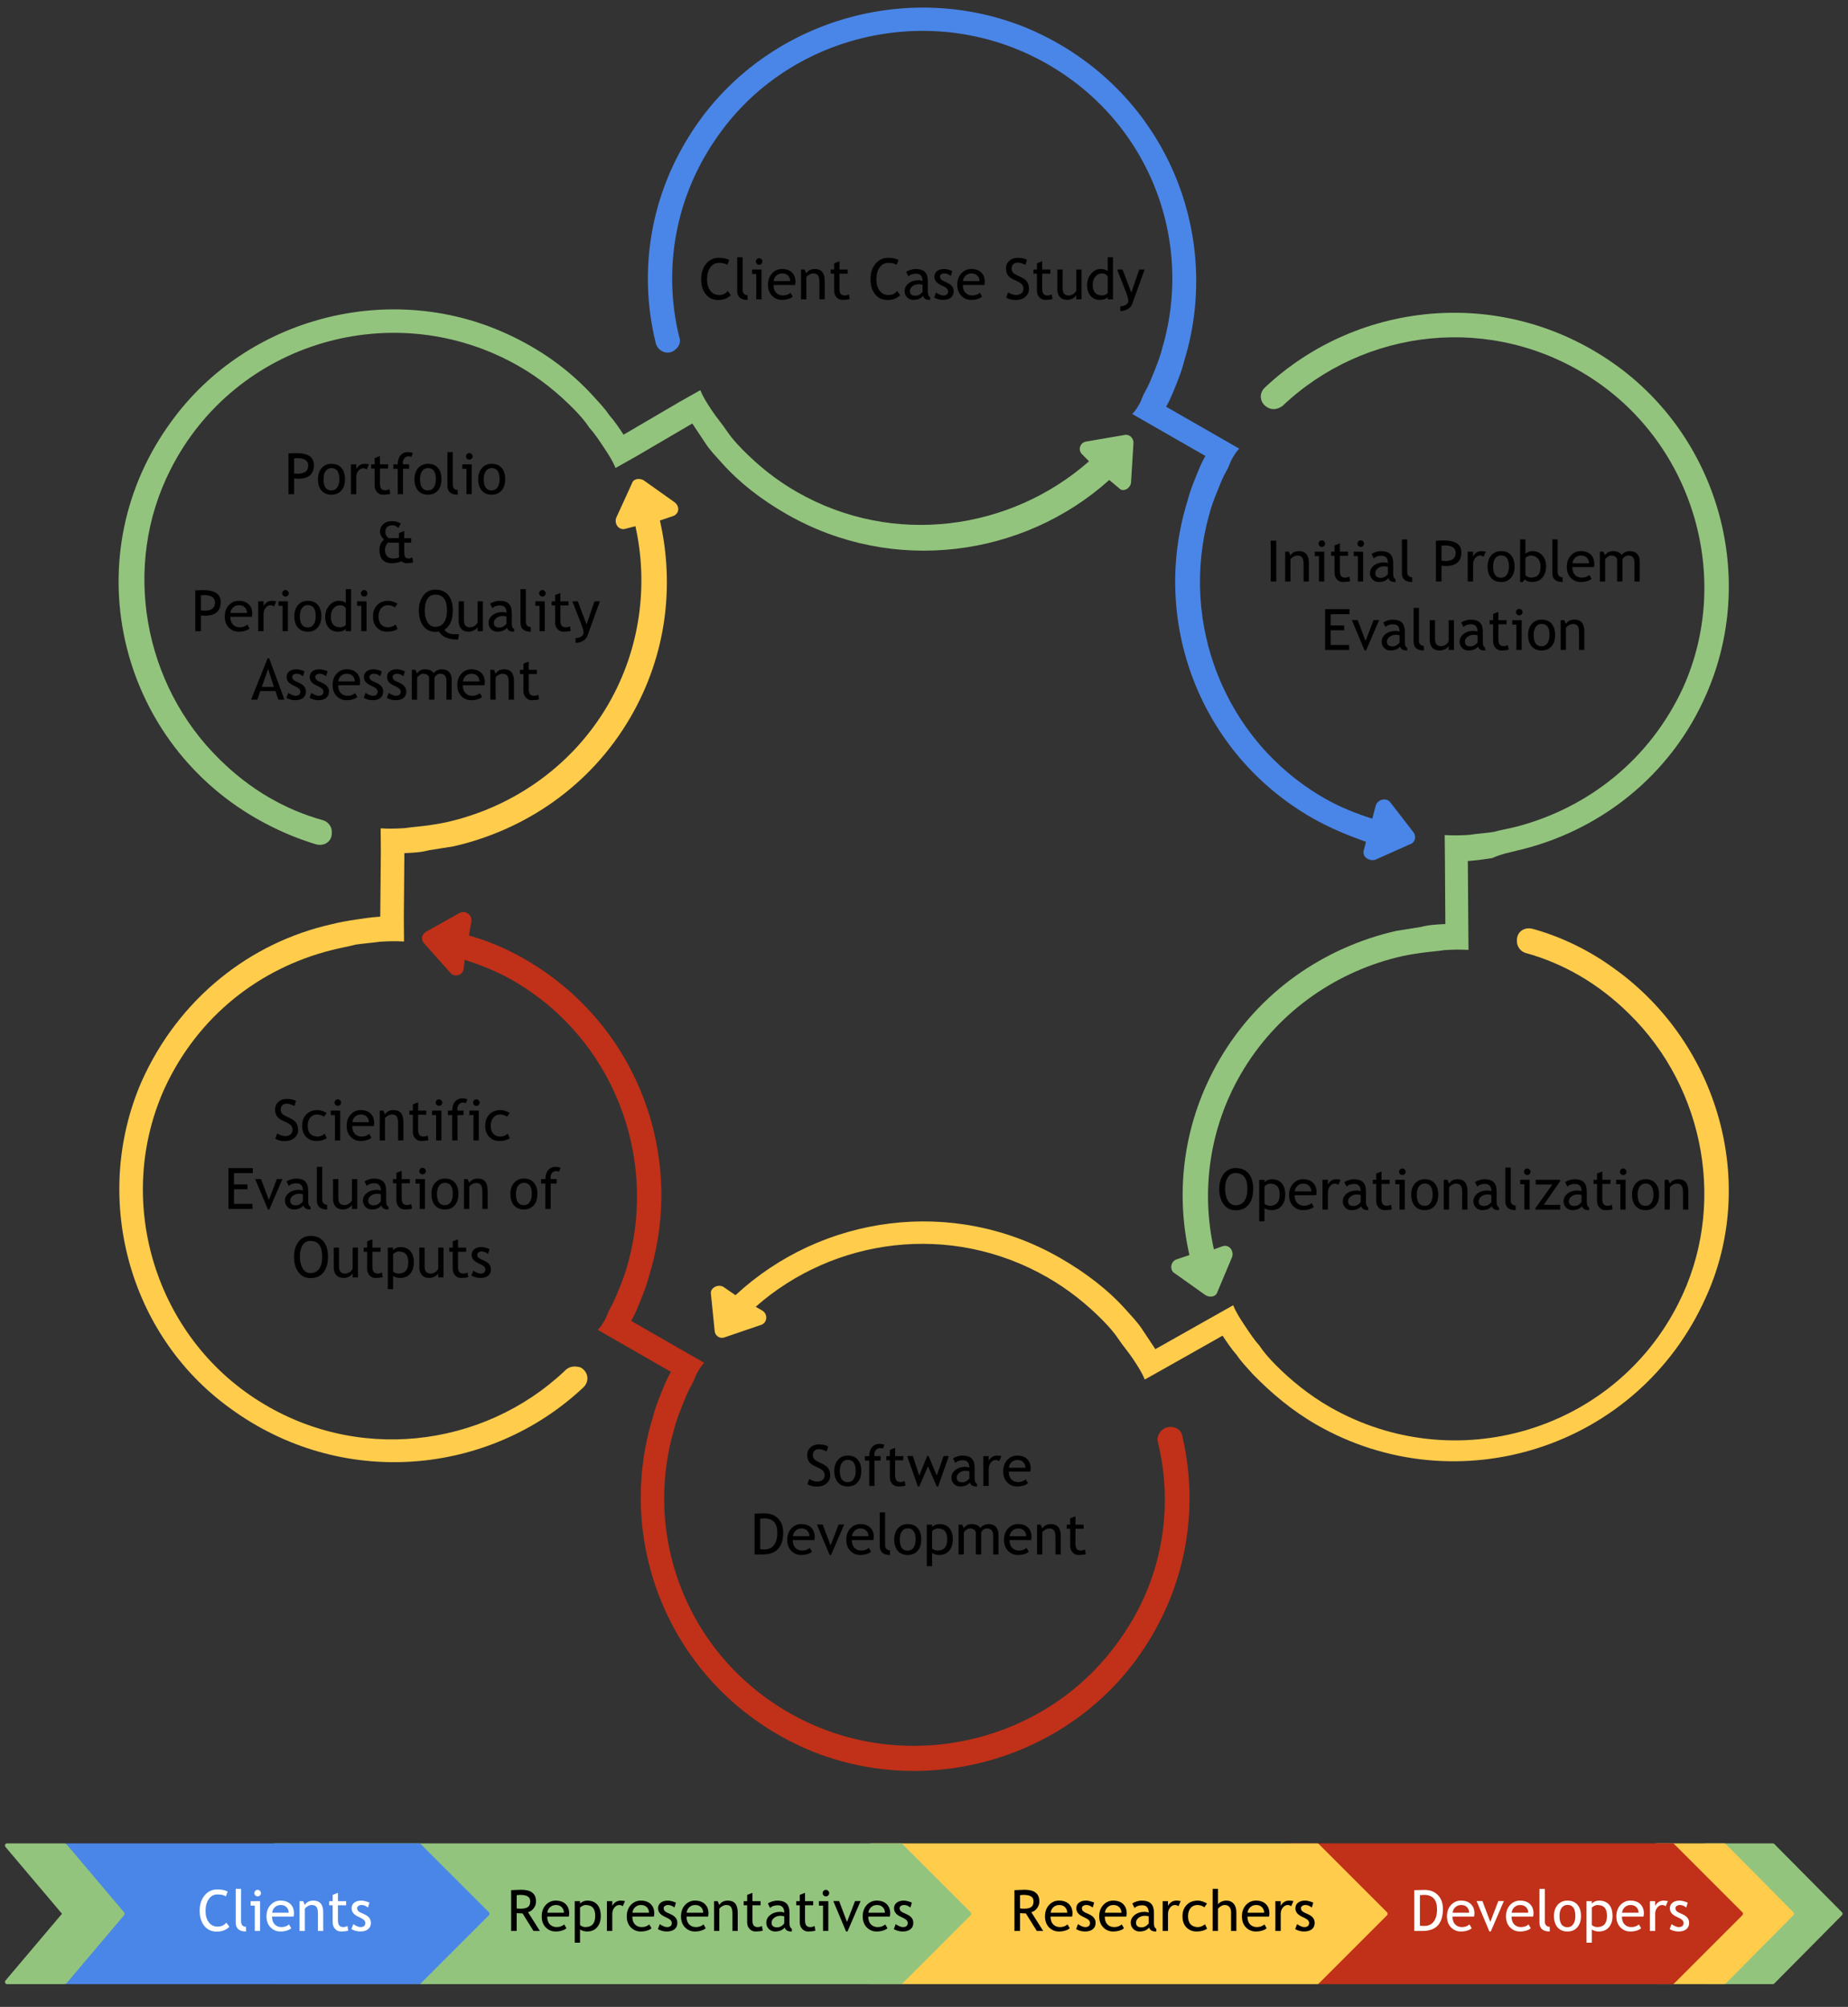 <svg version="1.1" viewBox="0.0 0.0 431.685 468.785" fill="none" stroke="none" stroke-linecap="square" stroke-miterlimit="10" xmlns:xlink="http://www.w3.org/1999/xlink" xmlns="http://www.w3.org/2000/svg"><rect x="0.0" y="0.0" width="431.685" height="468.785" fill="#333333" stroke="none"/><clipPath id="p.0"><path d="m0 0l431.685 0l0 468.785l-431.685 0l0 -468.785z" clip-rule="nonzero"/></clipPath><g clip-path="url(#p.0)"><path fill="#000000" fill-opacity="0.0" d="m0 0l431.685 0l0 468.785l-431.685 0z" fill-rule="evenodd"/><path fill="#93c47d" d="m264.228 112.417l0.54 -8.882c0.075 -1.268 -1.024 -2.224 -2.198 -1.912l-8.81 1.515c-1.418 0.163 -2.171 2.029 -0.829 3.134l1.453 1.485c-18.279 16.104 -45.7 20.081 -68.249 7.148c-4.955 -2.842 -8.992 -6.143 -12.733 -9.936c-1.453 -1.485 -2.646 -2.829 -3.705 -4.423c-1.059 -1.594 -2.264 -2.936 -3.315 -4.525c-1.059 -1.594 -2.118 -3.187 -2.788 -4.883l-4.906 2.768l-13.024 7.629c-1.059 -1.594 -2.118 -3.187 -3.315 -4.525c-1.059 -1.594 -2.508 -3.085 -3.714 -4.428c-5.643 -6.195 -12.401 -11.057 -20.515 -14.725c-27.206 -12.32 -60.283 -3.716 -77.891 20.327c-23.024 31.105 -13.062 74.244 19.645 93.003c4.459 2.557 9.213 4.623 13.995 6.054c2.021 0.508 3.758 -0.793 3.634 -2.837l0 0c0.075 -1.268 -0.878 -2.476 -2.016 -2.794c-8.828 -2.44 -17 -7.127 -24.14 -14.18c-17.914 -17.493 -22.906 -45.307 -11.551 -67.68c15.144 -30.052 52.457 -40.821 81.45 -24.193c4.707 2.699 8.992 6.143 12.733 9.936c1.445 1.48 2.646 2.829 3.705 4.423c1.205 1.342 2.256 2.931 3.315 4.525c1.059 1.594 2.118 3.187 2.788 4.883l4.906 -2.768l13.024 -7.629c1.059 1.594 2.118 3.187 3.173 4.769c1.059 1.594 2.508 3.085 3.705 4.423c4.21 4.712 9.231 8.578 15.179 11.99c24.782 14.214 55.285 10.041 75.344 -7.991l2.438 2.049c0.847 0.821 2.699 -0.089 2.672 -1.752z" fill-rule="evenodd"/><path fill="#4a86e8" d="m330.24 194.491l-5.476 -7.08c-0.951 -1.199 -2.902 -0.678 -3.375 0.691l-0.831 3.136c-3.896 -1.248 -7.647 -2.746 -11.123 -4.74c-23.539 -13.501 -33.922 -41.117 -27.036 -66.061c0.51 -2.007 1.115 -3.626 1.876 -5.489c0.751 -1.869 1.357 -3.487 2.359 -5.212c0.43 -0.74 0.76 -1.863 1.187 -2.598c0.43 -0.74 1.002 -1.725 1.674 -2.326l-4.953 -2.841l-12.146 -6.966c1.002 -1.725 1.617 -3.338 2.368 -5.207c0.751 -1.869 1.366 -3.482 1.867 -5.495c9.26 -30.141 -4.858 -63.845 -35.962 -77.419c-26.994 -11.543 -59.049 -3.007 -76.616 20.403c-11.991 16.097 -15.202 35.271 -10.88 52.846c0.528 1.949 2.652 2.834 4.253 1.786l0 0c1.065 -0.702 1.779 -1.932 1.224 -3.237c-3.797 -15.642 -1.099 -32.803 9.258 -47.218c16.393 -23.097 48.019 -30.893 73.651 -18.158c25.895 12.879 37.619 41.598 30.01 67.767c-0.5 2.013 -1.115 3.626 -1.867 5.495c-0.751 1.869 -1.366 3.482 -2.368 5.207c-0.43 0.74 -0.751 1.869 -1.178 2.603c-0.43 0.74 -1.002 1.725 -1.683 2.321l4.962 2.846l12.137 6.961c-1.002 1.725 -1.608 3.343 -2.359 5.212c-0.76 1.863 -1.366 3.482 -1.876 5.489c-8.599 27.894 2.866 58.764 29.138 73.832c3.959 2.271 8.215 4.051 12.61 5.593l-0.507 2.002c-0.467 1.379 1.12 2.615 2.686 2.201l8.036 -3.596c1.173 -0.314 1.637 -1.687 0.94 -2.747z" fill-rule="evenodd"/><path fill="#93c47d" d="m354.568 198.635c18.722 -4.362 35.778 -17.229 44.132 -36.725c11.621 -26.822 3.032 -58.672 -20.528 -76.125c-26.145 -19.256 -60.836 -15.851 -82.718 4.754c-1.498 1.444 -1.116 3.634 0.615 4.627l0 0c1.241 0.712 2.413 0.398 3.482 -0.307c19.175 -18.216 49.003 -21.787 72.433 -6.379c23.672 15.547 32.696 46.648 21.154 72.198c-7.813 16.863 -22.2 27.972 -38.617 32.351c-1.955 0.517 -3.766 0.796 -5.721 1.313c-1.816 0.277 -3.868 0.405 -5.684 0.681c-2.052 0.128 -3.723 0.155 -5.641 0.04l0.052 5.609l0.101 15.17c-2.052 0.128 -3.723 0.155 -5.673 0.675c-1.816 0.277 -4.013 0.654 -5.829 0.931c-16.772 3.842 -32.008 14.145 -41.304 30.144c-8.298 14.282 -10.421 30.454 -6.979 45.57l-2.879 0.972c-1.563 0.409 -1.82 2.565 -0.584 3.274l7.256 5.147c0.989 0.567 2.407 0.395 2.735 -0.735l3.444 -8.198c0.467 -1.37 -0.593 -2.963 -2.156 -2.542l-2.095 0.756c-3.028 -13.548 -1.119 -28.205 6.32 -41.008c8.158 -14.042 21.542 -23.436 36.25 -27.144c1.955 -0.517 3.766 -0.796 5.576 -1.063c1.811 -0.28 3.868 -0.405 5.684 -0.681c2.058 -0.138 3.729 -0.165 5.642 -0.053l-0.046 -5.606l-0.111 -15.163c2.057 -0.125 3.873 -0.402 5.684 -0.681c2.24 -1.006 4.05 -1.286 6.006 -1.802z" fill-rule="evenodd"/><path fill="#ffcc4c" d="m377.29 226.394c-6.013 -4.438 -12.742 -7.644 -19.299 -9.436c-2.02 -0.496 -3.766 0.798 -3.638 2.841l0 0c-0.076 1.272 0.881 2.475 2.018 2.8c8.821 2.437 16.997 7.126 24.136 14.17c17.917 17.499 22.905 45.313 11.561 67.689c-15.15 30.048 -52.46 40.815 -81.452 24.187c-4.713 -2.703 -8.991 -6.137 -12.74 -9.929c-1.447 -1.483 -2.649 -2.835 -3.705 -4.42c-1.202 -1.352 -2.258 -2.937 -3.318 -4.535c-1.056 -1.585 -2.116 -3.182 -2.781 -4.87l-4.909 2.765l-13.273 7.486c-1.06 -1.597 -2.116 -3.182 -3.176 -4.78c-1.056 -1.585 -2.506 -3.08 -3.705 -4.42c-4.202 -4.705 -9.478 -8.721 -15.425 -12.132c-25.024 -14.352 -55.674 -9.936 -75.775 8.733l-2.831 -1.951c-1.234 -0.708 -3.086 0.199 -2.914 1.613l0.882 8.708c0.066 1.027 1.166 1.985 2.477 1.421l8.252 -2.817c1.555 -0.414 1.822 -2.566 0.331 -3.421l-1.483 -0.85c18.271 -16.107 45.55 -19.835 68.105 -6.898c4.953 2.841 9.227 6.281 12.976 10.074c1.447 1.483 2.649 2.835 3.705 4.42c1.06 1.597 2.258 2.937 3.318 4.535c1.056 1.585 2.116 3.182 2.781 4.87l4.917 -2.76l13.265 -7.491c1.06 1.597 2.116 3.182 3.318 4.535c1.056 1.585 2.511 3.073 3.705 4.42c4.344 4.46 9.229 8.578 14.928 11.847c32.711 18.761 75.041 5.608 90.883 -29.623c12.257 -26.779 3.067 -59.299 -21.133 -76.78z" fill-rule="evenodd"/><path fill="#c13018" d="m271.932 333.668l0 0c-1.067 0.705 -1.781 1.935 -1.468 3.102c3.803 15.638 1.101 32.8 -9.507 47.066c-16.637 22.956 -48.117 30.506 -73.511 17.91c-25.89 -12.873 -37.612 -41.593 -30.011 -67.763c0.508 -2.006 1.115 -3.627 1.874 -5.489c0.75 -1.868 1.357 -3.488 2.358 -5.212c0.43 -0.741 0.759 -1.862 1.19 -2.603c0.43 -0.741 1.001 -1.723 1.674 -2.326l-4.95 -2.839l-12.143 -6.964c1.001 -1.723 1.608 -3.344 2.358 -5.212c0.759 -1.862 1.366 -3.483 1.874 -5.489c8.602 -27.894 -2.863 -58.764 -29.13 -73.829c-4.215 -2.417 -8.717 -4.341 -13.003 -5.482l0.58 -3.282c0.221 -1.512 -1.375 -2.757 -2.834 -1.955l-7.829 4.379c-1.064 0.7 -1.142 1.965 -0.29 2.783l6.003 6.728c0.951 1.204 2.906 0.679 3.127 -0.834l0.257 -2.15c3.901 1.25 7.656 2.752 11.126 4.742c23.541 13.501 33.929 41.12 27.034 66.056c-0.508 2.006 -1.115 3.627 -1.865 5.494c-0.759 1.862 -1.366 3.483 -2.367 5.206c-0.43 0.741 -0.75 1.868 -1.181 2.608c-0.43 0.741 -1.001 1.723 -1.683 2.32l4.959 2.844l12.143 6.964c-1.001 1.723 -1.617 3.339 -2.367 5.206c-0.75 1.868 -1.366 3.483 -1.874 5.489c-9.254 30.147 4.869 63.851 35.972 77.424c26.987 11.541 59.04 3.003 76.611 -20.406c11.995 -16.098 15.205 -35.266 11.13 -52.7c-0.278 -1.806 -2.404 -2.696 -4.257 -1.79z" fill-rule="evenodd"/><path fill="#ffcc4c" d="m131.905 320.233c-19.032 17.978 -48.999 21.79 -72.425 6.383c-23.673 -15.548 -32.698 -46.649 -21.011 -72.449c7.811 -16.852 22.2 -27.972 38.86 -32.198c1.952 -0.518 3.766 -0.796 5.718 -1.314c1.813 -0.278 3.873 -0.415 5.685 -0.68c2.06 -0.137 3.728 -0.165 5.643 -0.052l-0.046 -5.606l0.135 -15.022c2.059 -0.124 3.727 -0.153 5.685 -0.68c1.807 -0.269 4.012 -0.655 5.82 -0.923c16.773 -3.842 32.009 -14.144 41.305 -30.144c8.443 -14.531 10.321 -30.844 6.879 -45.96l2.875 -0.974c1.561 -0.41 1.926 -2.171 0.586 -3.273l-7.255 -5.146c-0.992 -0.569 -2.413 -0.399 -2.741 0.731l-3.688 8.058c-0.467 1.37 0.594 2.964 2.155 2.541l2.344 -0.614c3.03 13.549 1.222 28.597 -6.362 41.65c-8.153 14.032 -21.538 23.425 -36.246 27.133c-1.952 0.518 -3.766 0.796 -5.579 1.074c-1.807 0.269 -3.872 0.402 -5.68 0.671c-2.06 0.137 -3.728 0.165 -5.643 0.052l0.046 5.606l-0.14 15.019c-2.06 0.137 -3.867 0.405 -5.68 0.683c-1.807 0.269 -4.012 0.655 -5.573 1.065c-18.972 4.218 -35.781 17.227 -44.526 36.831c-11.623 26.822 -3.172 58.911 20.527 76.125c26.144 19.256 60.831 15.848 82.717 -4.755c1.497 -1.445 1.117 -3.633 -0.62 -4.629l0 0c-1.384 -0.461 -2.8 -0.288 -3.766 0.796z" fill-rule="evenodd"/><path fill="#000000" fill-opacity="0.0" d="m227.208 12.67l28.441 16.315l-18.425 31.717l-28.441 -16.315z" fill-rule="evenodd"/><path fill="#000000" fill-opacity="0.0" d="m350.746 83.531l28.441 16.315l-18.425 31.717l-28.441 -16.315z" fill-rule="evenodd"/><path fill="#000000" fill-opacity="0.0" d="m351.632 226.304l28.441 16.315l-18.425 31.717l-28.441 -16.315z" fill-rule="evenodd"/><path fill="#000000" fill-opacity="0.0" d="m102.339 83.31l28.441 16.315l-18.425 31.717l-28.441 -16.315z" fill-rule="evenodd"/><path fill="#000000" fill-opacity="0.0" d="m103.24 224.28l28.441 16.315l-18.425 31.717l-28.441 -16.315z" fill-rule="evenodd"/><path fill="#000000" fill-opacity="0.0" d="m226.628 295.055l28.441 16.315l-18.425 31.717l-28.441 -16.315z" fill-rule="evenodd"/><path fill="#000000" fill-opacity="0.0" d="m143.664 48.126l143.402 0l0 35.559l-143.402 0z" fill-rule="evenodd"/><path fill="#000000" d="m170.335 60.738l-0.438 1.125q-0.625 -0.469 -1.969 -0.469q-1.25 0 -2.016 1.094q-0.75 1.078 -0.75 2.781q0 1.625 0.766 2.641q0.781 1.0 2.016 1.0q1.344 0 2.062 -0.938l0.719 0.984q-1.141 1.125 -2.922 1.125q-1.859 0 -2.938 -1.344q-1.078 -1.344 -1.078 -3.547q0 -2.141 1.141 -3.547q1.156 -1.422 2.969 -1.422q1.562 0 2.438 0.516zm1.878 7.219l0 -7.859l1.25 0l0 7.641q0 0.562 0.312 0.891q0.328 0.328 0.844 0.328l0 1.094q-2.406 0 -2.406 -2.094zm5.118 -7.641q0.312 0 0.531 0.234q0.234 0.219 0.234 0.531q0 0.312 -0.234 0.547q-0.219 0.219 -0.531 0.219q-0.312 0 -0.547 -0.219q-0.219 -0.234 -0.219 -0.547q0 -0.312 0.219 -0.531q0.219 -0.234 0.547 -0.234zm-0.672 9.609l0 -5.922l-0.969 0l0 -1.047l2.203 0l0 6.969l-1.234 0zm9.066 -3.359l-5.031 0q0 1.219 0.672 1.875q0.594 0.578 1.531 0.578q1.062 0 1.766 -0.625l0.516 0.891q-0.281 0.297 -0.875 0.5q-0.734 0.266 -1.656 0.266q-1.312 0 -2.234 -0.891q-1.016 -0.984 -1.016 -2.641q0 -1.719 1.047 -2.766q0.938 -0.922 2.219 -0.922q1.5 0 2.344 0.828q0.812 0.813 0.812 2.141q0 0.422 -0.094 0.766zm-3.0 -2.703q-0.828 0 -1.391 0.531q-0.531 0.516 -0.609 1.266l3.859 0q0 -0.75 -0.469 -1.25q-0.5 -0.547 -1.391 -0.547zm8.691 6.063l0 -4.047q0 -1.125 -0.344 -1.562q-0.328 -0.453 -1.125 -0.453q-0.422 0 -0.891 0.266q-0.453 0.25 -0.703 0.609l0 5.188l-1.234 0l0 -6.969l0.844 0l0.391 0.891q0.625 -1.016 2.0 -1.016q2.297 0 2.297 2.781l0 4.312l-1.234 0zm3.439 -6l-0.812 0l0 -0.969l0.812 0l0 -1.453l1.234 -0.484l0 1.938l1.906 0l0 0.969l-1.906 0l0 3.469q0 0.875 0.297 1.25q0.297 0.375 0.953 0.375q0.469 0 0.984 -0.25l0.172 1.094q-0.766 0.188 -1.688 0.188q-0.828 0 -1.391 -0.609q-0.562 -0.609 -0.562 -1.547l0 -3.969zm15.034 -3.188l-0.438 1.125q-0.625 -0.469 -1.969 -0.469q-1.25 0 -2.016 1.094q-0.75 1.078 -0.75 2.781q0 1.625 0.766 2.641q0.781 1.0 2.016 1.0q1.344 0 2.062 -0.938l0.719 0.984q-1.141 1.125 -2.922 1.125q-1.859 0 -2.938 -1.344q-1.078 -1.344 -1.078 -3.547q0 -2.141 1.141 -3.547q1.156 -1.422 2.969 -1.422q1.562 0 2.438 0.516zm5.722 8.391q-0.734 0.922 -2.266 0.922q-0.828 0 -1.438 -0.594q-0.594 -0.594 -0.594 -1.484q0 -1.047 0.922 -1.781q0.938 -0.734 2.375 -0.734q0.391 0 0.891 0.172q0 -1.703 -1.516 -1.703q-1.156 0 -1.781 0.625l-0.516 -1.031q0.344 -0.281 0.969 -0.484q0.625 -0.203 1.188 -0.203q1.516 0 2.203 0.688q0.688 0.688 0.688 2.188l0 2.5q0 0.922 0.547 1.219l0 0.625q-0.75 0 -1.125 -0.219q-0.375 -0.219 -0.547 -0.703zm-0.109 -2.625q-0.594 -0.125 -0.828 -0.125q-0.938 0 -1.531 0.484q-0.594 0.469 -0.594 1.125q0 1.094 1.297 1.094q0.922 0 1.656 -0.891l0 -1.688zm2.721 3.0l0.438 -1.172q1.031 0.688 1.672 0.688q1.141 0 1.141 -0.969q0 -0.688 -1.109 -1.188q-0.844 -0.391 -1.141 -0.594q-0.297 -0.203 -0.516 -0.453q-0.219 -0.25 -0.328 -0.547q-0.109 -0.297 -0.109 -0.625q0 -0.859 0.625 -1.328q0.625 -0.484 1.641 -0.484q0.75 0 1.906 0.469l-0.344 1.156q-0.734 -0.594 -1.484 -0.594q-0.438 0 -0.75 0.219q-0.297 0.203 -0.297 0.516q0 0.672 0.766 1.016l0.891 0.406q0.812 0.375 1.172 0.859q0.375 0.469 0.375 1.172q0 0.938 -0.656 1.469q-0.656 0.531 -1.812 0.531q-1.109 0 -2.078 -0.547zm11.723 -2.938l-5.031 0q0 1.219 0.672 1.875q0.594 0.578 1.531 0.578q1.062 0 1.766 -0.625l0.516 0.891q-0.281 0.297 -0.875 0.5q-0.734 0.266 -1.656 0.266q-1.312 0 -2.234 -0.891q-1.016 -0.984 -1.016 -2.641q0 -1.719 1.047 -2.766q0.938 -0.922 2.219 -0.922q1.5 0 2.344 0.828q0.812 0.813 0.812 2.141q0 0.422 -0.094 0.766zm-3.0 -2.703q-0.828 0 -1.391 0.531q-0.531 0.516 -0.609 1.266l3.859 0q0 -0.75 -0.469 -1.25q-0.5 -0.547 -1.391 -0.547zm8.082 5.625l0.469 -1.203q0.375 0.281 0.906 0.453q0.547 0.172 0.984 0.172q0.75 0 1.219 -0.406q0.469 -0.422 0.469 -1.062q0 -0.484 -0.266 -0.891q-0.25 -0.422 -1.281 -0.906l-0.781 -0.359q-0.969 -0.453 -1.359 -1.078q-0.391 -0.625 -0.391 -1.5q0 -1.078 0.75 -1.781q0.766 -0.703 1.953 -0.703q1.578 0 2.203 0.516l-0.391 1.141q-0.266 -0.188 -0.797 -0.359q-0.531 -0.188 -0.984 -0.188q-0.672 0 -1.047 0.391q-0.375 0.375 -0.375 0.953q0 0.375 0.125 0.672q0.141 0.297 0.375 0.5q0.25 0.203 1.016 0.563l0.781 0.375q0.969 0.469 1.359 1.109q0.406 0.641 0.406 1.625q0 1.078 -0.875 1.828q-0.859 0.734 -2.297 0.734q-1.281 0 -2.172 -0.594zm7.192 -5.563l-0.812 0l0 -0.969l0.812 0l0 -1.453l1.234 -0.484l0 1.938l1.906 0l0 0.969l-1.906 0l0 3.469q0 0.875 0.297 1.25q0.297 0.375 0.953 0.375q0.469 0 0.984 -0.25l0.172 1.094q-0.766 0.188 -1.688 0.188q-0.828 0 -1.391 -0.609q-0.562 -0.609 -0.562 -1.547l0 -3.969zm6.003 -0.969l0 4.438q0 1.625 1.406 1.625q0.609 0 1.109 -0.344q0.516 -0.359 0.672 -0.828l0 -4.891l1.234 0l0 6.969l-1.234 0l0 -0.969q-0.203 0.422 -0.828 0.766q-0.625 0.328 -1.234 0.328q-1.141 0 -1.75 -0.656q-0.609 -0.656 -0.609 -1.859l0 -4.578l1.234 0zm10.532 6.969l0 -0.516q-0.641 0.641 -1.875 0.641q-1.312 0 -2.125 -0.938q-0.812 -0.938 -0.812 -2.5q0 -1.562 0.938 -2.672q0.938 -1.109 2.234 -1.109q1.078 0 1.641 0.5l0 -3.234l1.234 0l0 9.828l-1.234 0zm0 -5.359q-0.469 -0.703 -1.281 -0.703q-1.0 0 -1.609 0.75q-0.609 0.734 -0.609 1.891q0 2.516 2.281 2.516q0.297 0 0.703 -0.188q0.406 -0.188 0.516 -0.391l0 -3.875zm5.676 6.547q-0.25 0.656 -1.031 1.094q-0.766 0.453 -1.703 0.453l0 -1.109q0.766 0 1.312 -0.359q0.562 -0.359 0.562 -0.875q0 -0.578 -0.203 -1.125q-0.203 -0.562 -0.516 -1.391l-1.891 -4.844l1.266 0l2.047 5.391l1.844 -5.391l1.266 0l-2.953 8.156z" fill-rule="nonzero"/><path fill="#000000" fill-opacity="0.0" d="m270.43 260.751l138.677 0l0 35.559l-138.677 0z" fill-rule="evenodd"/><path fill="#000000" d="m284.805 277.707q0 -2.078 1.031 -3.469q1.047 -1.391 2.812 -1.391q1.984 0 3.031 1.281q1.062 1.281 1.062 3.578q0 2.344 -1.062 3.672q-1.047 1.328 -3.031 1.328q-1.797 0 -2.828 -1.406q-1.016 -1.406 -1.016 -3.594zm1.375 0q0 1.641 0.641 2.734q0.656 1.094 1.828 1.094q1.328 0 2.031 -1.0q0.703 -1.016 0.703 -2.828q0 -3.688 -2.734 -3.688q-1.203 0 -1.844 1.0q-0.625 0.984 -0.625 2.688zm9.2 4.453l0 3.125l-1.234 0l0 -9.703l1.234 0l0 0.578q0.703 -0.703 1.703 -0.703q1.484 0 2.312 0.922q0.828 0.922 0.828 2.703q0 1.594 -0.844 2.594q-0.828 1.0 -2.406 1.0q-0.438 0 -0.938 -0.156q-0.5 -0.156 -0.656 -0.359zm0 -5.078l0 4.062q0.125 0.172 0.5 0.344q0.375 0.156 0.734 0.156q2.312 0 2.312 -2.609q0 -1.312 -0.547 -1.922q-0.547 -0.625 -1.766 -0.625q-0.25 0 -0.625 0.188q-0.375 0.188 -0.609 0.406zm12.066 2.109l-5.031 0q0 1.219 0.672 1.875q0.594 0.578 1.531 0.578q1.062 0 1.766 -0.625l0.516 0.891q-0.281 0.297 -0.875 0.5q-0.734 0.266 -1.656 0.266q-1.312 0 -2.234 -0.891q-1.016 -0.984 -1.016 -2.641q0 -1.719 1.047 -2.766q0.938 -0.922 2.219 -0.922q1.5 0 2.344 0.828q0.812 0.812 0.812 2.141q0 0.422 -0.094 0.766zm-3.0 -2.703q-0.828 0 -1.391 0.531q-0.531 0.516 -0.609 1.266l3.859 0q0 -0.75 -0.469 -1.25q-0.5 -0.547 -1.391 -0.547zm8.191 0.281q-0.406 -0.281 -0.812 -0.281q-0.656 0 -1.156 0.609q-0.484 0.609 -0.484 1.453l0 4.0l-1.25 0l0 -6.969l1.25 0l0 1.109q0.672 -1.234 2.0 -1.234q0.344 0 0.969 0.109l-0.516 1.203zm5.321 4.984q-0.734 0.922 -2.266 0.922q-0.828 0 -1.438 -0.594q-0.594 -0.594 -0.594 -1.484q0 -1.047 0.922 -1.781q0.938 -0.734 2.375 -0.734q0.391 0 0.891 0.172q0 -1.703 -1.516 -1.703q-1.156 0 -1.781 0.625l-0.516 -1.031q0.344 -0.281 0.969 -0.484q0.625 -0.203 1.188 -0.203q1.516 0 2.203 0.688q0.688 0.688 0.688 2.188l0 2.5q0 0.922 0.547 1.219l0 0.625q-0.75 0 -1.125 -0.219q-0.375 -0.219 -0.547 -0.703zm-0.109 -2.625q-0.594 -0.125 -0.828 -0.125q-0.938 0 -1.531 0.484q-0.594 0.469 -0.594 1.125q0 1.094 1.297 1.094q0.922 0 1.656 -0.891l0 -1.688zm3.627 -2.578l-0.812 0l0 -0.969l0.812 0l0 -1.453l1.234 -0.484l0 1.938l1.906 0l0 0.969l-1.906 0l0 3.469q0 0.875 0.297 1.25q0.297 0.375 0.953 0.375q0.469 0 0.984 -0.25l0.172 1.094q-0.766 0.188 -1.688 0.188q-0.828 0 -1.391 -0.609q-0.562 -0.609 -0.562 -1.547l0 -3.969zm6.113 -3.609q0.312 0 0.531 0.234q0.234 0.219 0.234 0.531q0 0.312 -0.234 0.547q-0.219 0.219 -0.531 0.219q-0.312 0 -0.547 -0.219q-0.219 -0.234 -0.219 -0.547q0 -0.312 0.219 -0.531q0.219 -0.234 0.547 -0.234zm-0.672 9.609l0 -5.922l-0.969 0l0 -1.047l2.203 0l0 6.969l-1.234 0zm2.738 -3.5q0 -1.609 0.859 -2.594q0.875 -1.0 2.297 -1.0q1.5 0 2.328 0.953q0.828 0.953 0.828 2.641q0 1.688 -0.859 2.656q-0.844 0.969 -2.297 0.969q-1.484 0 -2.328 -0.969q-0.828 -0.984 -0.828 -2.656zm1.297 0q0 2.625 1.859 2.625q0.859 0 1.344 -0.703q0.5 -0.703 0.5 -1.922q0 -2.594 -1.844 -2.594q-0.844 0 -1.359 0.688q-0.5 0.688 -0.5 1.906zm10.605 3.5l0 -4.047q0 -1.125 -0.344 -1.562q-0.328 -0.453 -1.125 -0.453q-0.422 0 -0.891 0.266q-0.453 0.25 -0.703 0.609l0 5.188l-1.234 0l0 -6.969l0.844 0l0.391 0.891q0.625 -1.016 2.0 -1.016q2.297 0 2.297 2.781l0 4.312l-1.234 0zm6.923 -0.797q-0.734 0.922 -2.266 0.922q-0.828 0 -1.438 -0.594q-0.594 -0.594 -0.594 -1.484q0 -1.047 0.922 -1.781q0.938 -0.734 2.375 -0.734q0.391 0 0.891 0.172q0 -1.703 -1.516 -1.703q-1.156 0 -1.781 0.625l-0.516 -1.031q0.344 -0.281 0.969 -0.484q0.625 -0.203 1.188 -0.203q1.516 0 2.203 0.688q0.688 0.688 0.688 2.188l0 2.5q0 0.922 0.547 1.219l0 0.625q-0.75 0 -1.125 -0.219q-0.375 -0.219 -0.547 -0.703zm-0.109 -2.625q-0.594 -0.125 -0.828 -0.125q-0.938 0 -1.531 0.484q-0.594 0.469 -0.594 1.125q0 1.094 1.297 1.094q0.922 0 1.656 -0.891l0 -1.688zm3.268 1.453l0 -7.859l1.25 0l0 7.641q0 0.562 0.312 0.891q0.328 0.328 0.844 0.328l0 1.094q-2.406 0 -2.406 -2.094zm5.118 -7.641q0.312 0 0.531 0.234q0.234 0.219 0.234 0.531q0 0.312 -0.234 0.547q-0.219 0.219 -0.531 0.219q-0.312 0 -0.547 -0.219q-0.219 -0.234 -0.219 -0.547q0 -0.312 0.219 -0.531q0.219 -0.234 0.547 -0.234zm-0.672 9.609l0 -5.922l-0.969 0l0 -1.047l2.203 0l0 6.969l-1.234 0zm4.519 -1.109l3.859 0l0 1.109l-5.797 0l0 -0.328l3.953 -5.531l-3.891 0l0 -1.109l5.703 0l0 0.344l-3.828 5.516zm8.935 0.312q-0.734 0.922 -2.266 0.922q-0.828 0 -1.438 -0.594q-0.594 -0.594 -0.594 -1.484q0 -1.047 0.922 -1.781q0.938 -0.734 2.375 -0.734q0.391 0 0.891 0.172q0 -1.703 -1.516 -1.703q-1.156 0 -1.781 0.625l-0.516 -1.031q0.344 -0.281 0.969 -0.484q0.625 -0.203 1.188 -0.203q1.516 0 2.203 0.688q0.688 0.688 0.688 2.188l0 2.5q0 0.922 0.547 1.219l0 0.625q-0.75 0 -1.125 -0.219q-0.375 -0.219 -0.547 -0.703zm-0.109 -2.625q-0.594 -0.125 -0.828 -0.125q-0.938 0 -1.531 0.484q-0.594 0.469 -0.594 1.125q0 1.094 1.297 1.094q0.922 0 1.656 -0.891l0 -1.688zm3.627 -2.578l-0.812 0l0 -0.969l0.812 0l0 -1.453l1.234 -0.484l0 1.938l1.906 0l0 0.969l-1.906 0l0 3.469q0 0.875 0.297 1.25q0.297 0.375 0.953 0.375q0.469 0 0.984 -0.25l0.172 1.094q-0.766 0.188 -1.688 0.188q-0.828 0 -1.391 -0.609q-0.562 -0.609 -0.562 -1.547l0 -3.969zm6.113 -3.609q0.312 0 0.531 0.234q0.234 0.219 0.234 0.531q0 0.312 -0.234 0.547q-0.219 0.219 -0.531 0.219q-0.312 0 -0.547 -0.219q-0.219 -0.234 -0.219 -0.547q0 -0.312 0.219 -0.531q0.219 -0.234 0.547 -0.234zm-0.672 9.609l0 -5.922l-0.969 0l0 -1.047l2.203 0l0 6.969l-1.234 0zm2.738 -3.5q0 -1.609 0.859 -2.594q0.875 -1.0 2.297 -1.0q1.5 0 2.328 0.953q0.828 0.953 0.828 2.641q0 1.688 -0.859 2.656q-0.844 0.969 -2.297 0.969q-1.484 0 -2.328 -0.969q-0.828 -0.984 -0.828 -2.656zm1.297 0q0 2.625 1.859 2.625q0.859 0 1.344 -0.703q0.5 -0.703 0.5 -1.922q0 -2.594 -1.844 -2.594q-0.844 0 -1.359 0.688q-0.5 0.688 -0.5 1.906zm10.605 3.5l0 -4.047q0 -1.125 -0.344 -1.562q-0.328 -0.453 -1.125 -0.453q-0.422 0 -0.891 0.266q-0.453 0.25 -0.703 0.609l0 5.188l-1.234 0l0 -6.969l0.844 0l0.391 0.891q0.625 -1.016 2.0 -1.016q2.297 0 2.297 2.781l0 4.312l-1.234 0z" fill-rule="nonzero"/><path fill="#000000" fill-opacity="0.0" d="m8.173 93.634l168.504 0l0 100.189l-168.504 0z" fill-rule="evenodd"/><path fill="#000000" d="m68.701 111.762l0 3.672l-1.312 0l0 -9.531q1.484 -0.062 1.797 -0.062q4.141 0 4.141 2.781q0 3.203 -3.672 3.203q-0.219 0 -0.953 -0.062zm0 -4.688l0 3.516q0.828 0.062 0.875 0.062q2.422 0 2.422 -1.906q0 -1.734 -2.594 -1.734q-0.25 0 -0.703 0.062zm5.573 4.859q0 -1.609 0.859 -2.594q0.875 -1.0 2.297 -1.0q1.5 0 2.328 0.953q0.828 0.953 0.828 2.641q0 1.688 -0.859 2.656q-0.844 0.969 -2.297 0.969q-1.484 0 -2.328 -0.969q-0.828 -0.984 -0.828 -2.656zm1.297 0q0 2.625 1.859 2.625q0.859 0 1.344 -0.703q0.5 -0.703 0.5 -1.922q0 -2.594 -1.844 -2.594q-0.844 0 -1.359 0.688q-0.5 0.688 -0.5 1.906zm10.105 -2.281q-0.406 -0.281 -0.812 -0.281q-0.656 0 -1.156 0.609q-0.484 0.609 -0.484 1.453l0 4.0l-1.25 0l0 -6.969l1.25 0l0 1.109q0.672 -1.234 2.0 -1.234q0.344 0 0.969 0.109l-0.516 1.203zm1.837 -0.219l-0.812 0l0 -0.969l0.812 0l0 -1.453l1.234 -0.484l0 1.938l1.906 0l0 0.969l-1.906 0l0 3.469q0 0.875 0.297 1.25q0.297 0.375 0.953 0.375q0.469 0 0.984 -0.25l0.172 1.094q-0.766 0.188 -1.688 0.188q-0.828 0 -1.391 -0.609q-0.562 -0.609 -0.562 -1.547l0 -3.969zm8.597 -2.719q-0.375 -0.125 -0.703 -0.125q-0.562 0 -0.938 0.438q-0.359 0.422 -0.359 1.078q0 0.172 0.031 0.359l1.422 0l0 1.047l-1.422 0l0 5.922l-1.234 0l0 -5.922l-1.016 0l0 -1.047l1.016 0q0 -1.328 0.656 -2.094q0.656 -0.766 1.734 -0.766q0.547 0 1.156 0.203l-0.344 0.906zm0.708 5.219q0 -1.609 0.859 -2.594q0.875 -1.0 2.297 -1.0q1.5 0 2.328 0.953q0.828 0.953 0.828 2.641q0 1.688 -0.859 2.656q-0.844 0.969 -2.297 0.969q-1.484 0 -2.328 -0.969q-0.828 -0.984 -0.828 -2.656zm1.297 0q0 2.625 1.859 2.625q0.859 0 1.344 -0.703q0.5 -0.703 0.5 -1.922q0 -2.594 -1.844 -2.594q-0.844 0 -1.359 0.688q-0.5 0.688 -0.5 1.906zm6.402 1.531l0 -7.859l1.25 0l0 7.641q0 0.562 0.312 0.891q0.328 0.328 0.844 0.328l0 1.094q-2.406 0 -2.406 -2.094zm5.118 -7.641q0.312 0 0.531 0.234q0.234 0.219 0.234 0.531q0 0.312 -0.234 0.547q-0.219 0.219 -0.531 0.219q-0.312 0 -0.547 -0.219q-0.219 -0.234 -0.219 -0.547q0 -0.312 0.219 -0.531q0.219 -0.234 0.547 -0.234zm-0.672 9.609l0 -5.922l-0.969 0l0 -1.047l2.203 0l0 6.969l-1.234 0zm2.738 -3.5q0 -1.609 0.859 -2.594q0.875 -1.0 2.297 -1.0q1.5 0 2.328 0.953q0.828 0.953 0.828 2.641q0 1.688 -0.859 2.656q-0.844 0.969 -2.297 0.969q-1.484 0 -2.328 -0.969q-0.828 -0.984 -0.828 -2.656zm1.297 0q0 2.625 1.859 2.625q0.859 0 1.344 -0.703q0.5 -0.703 0.5 -1.922q0 -2.594 -1.844 -2.594q-0.844 0 -1.359 0.688q-0.5 0.688 -0.5 1.906z" fill-rule="nonzero"/><path fill="#000000" d="m93.767 131.105q-0.938 0.453 -2.281 0.453q-1.359 0 -2.109 -0.797q-0.734 -0.812 -0.734 -2.281q0 -0.75 0.219 -1.297q0.234 -0.562 0.828 -1.156q-0.922 -0.906 -0.922 -1.891q0 -1.0 0.75 -1.703q0.766 -0.703 2.016 -0.703q1.344 0 2.078 0.594l-0.547 1.0q-0.734 -0.625 -1.328 -0.625q-1.719 0 -1.719 1.562q0 0.859 0.75 1.438l2.422 0l0 -1.188l1.234 -0.484l0 1.688l1.625 0l0 1.047l-1.625 0l0 2.141q0 0.906 0.234 1.234q0.25 0.328 0.844 0.328q0.344 0 0.828 -0.25l0.172 1.156q-0.688 0.188 -1.562 0.188q-0.609 0 -1.172 -0.453zm-0.578 -1.719l0 -2.625l-2.625 0q-0.625 0.797 -0.625 1.672q0 2.031 1.984 2.031q0.891 0 1.328 -0.328q-0.062 -0.297 -0.062 -0.75z" fill-rule="nonzero"/><path fill="#000000" d="m46.929 143.762l0 3.672l-1.312 0l0 -9.531q1.484 -0.062 1.797 -0.062q4.141 0 4.141 2.781q0 3.203 -3.672 3.203q-0.219 0 -0.953 -0.062zm0 -4.688l0 3.516q0.828 0.062 0.875 0.062q2.422 0 2.422 -1.906q0 -1.734 -2.594 -1.734q-0.25 0 -0.703 0.062zm11.901 5.0l-5.031 0q0 1.219 0.672 1.875q0.594 0.578 1.531 0.578q1.062 0 1.766 -0.625l0.516 0.891q-0.281 0.297 -0.875 0.5q-0.734 0.266 -1.656 0.266q-1.312 0 -2.234 -0.891q-1.016 -0.984 -1.016 -2.641q0 -1.719 1.047 -2.766q0.938 -0.922 2.219 -0.922q1.5 0 2.344 0.828q0.812 0.812 0.812 2.141q0 0.422 -0.094 0.766zm-3.0 -2.703q-0.828 0 -1.391 0.531q-0.531 0.516 -0.609 1.266l3.859 0q0 -0.75 -0.469 -1.25q-0.5 -0.547 -1.391 -0.547zm8.191 0.281q-0.406 -0.281 -0.812 -0.281q-0.656 0 -1.156 0.609q-0.484 0.609 -0.484 1.453l0 4.0l-1.25 0l0 -6.969l1.25 0l0 1.109q0.672 -1.234 2.0 -1.234q0.344 0 0.969 0.109l-0.516 1.203zm2.665 -3.828q0.312 0 0.531 0.234q0.234 0.219 0.234 0.531q0 0.312 -0.234 0.547q-0.219 0.219 -0.531 0.219q-0.312 0 -0.547 -0.219q-0.219 -0.234 -0.219 -0.547q0 -0.312 0.219 -0.531q0.219 -0.234 0.547 -0.234zm-0.672 9.609l0 -5.922l-0.969 0l0 -1.047l2.203 0l0 6.969l-1.234 0zm2.738 -3.5q0 -1.609 0.859 -2.594q0.875 -1.0 2.297 -1.0q1.5 0 2.328 0.953q0.828 0.953 0.828 2.641q0 1.688 -0.859 2.656q-0.844 0.969 -2.297 0.969q-1.484 0 -2.328 -0.969q-0.828 -0.984 -0.828 -2.656zm1.297 0q0 2.625 1.859 2.625q0.859 0 1.344 -0.703q0.5 -0.703 0.5 -1.922q0 -2.594 -1.844 -2.594q-0.844 0 -1.359 0.688q-0.5 0.688 -0.5 1.906zm10.73 3.5l0 -0.516q-0.641 0.641 -1.875 0.641q-1.312 0 -2.125 -0.938q-0.812 -0.938 -0.812 -2.5q0 -1.562 0.938 -2.672q0.938 -1.109 2.234 -1.109q1.078 0 1.641 0.5l0 -3.234l1.234 0l0 9.828l-1.234 0zm0 -5.359q-0.469 -0.703 -1.281 -0.703q-1.0 0 -1.609 0.75q-0.609 0.734 -0.609 1.891q0 2.516 2.281 2.516q0.297 0 0.703 -0.188q0.406 -0.188 0.516 -0.391l0 -3.875zm4.285 -4.25q0.312 0 0.531 0.234q0.234 0.219 0.234 0.531q0 0.312 -0.234 0.547q-0.219 0.219 -0.531 0.219q-0.312 0 -0.547 -0.219q-0.219 -0.234 -0.219 -0.547q0 -0.312 0.219 -0.531q0.219 -0.234 0.547 -0.234zm-0.672 9.609l0 -5.922l-0.969 0l0 -1.047l2.203 0l0 6.969l-1.234 0zm8.457 -6.406l-0.609 0.875q-0.188 -0.188 -0.672 -0.359q-0.484 -0.172 -0.938 -0.172q-1.016 0 -1.609 0.719q-0.594 0.703 -0.594 1.922q0 1.234 0.609 1.875q0.609 0.641 1.688 0.641q0.828 0 1.672 -0.656l0.484 1.047q-0.984 0.641 -2.469 0.641q-1.422 0 -2.359 -0.953q-0.922 -0.953 -0.922 -2.594q0 -1.656 0.969 -2.656q0.969 -1.016 2.641 -1.016q0.547 0 1.172 0.234q0.641 0.219 0.938 0.453zm14.364 7.109l-0.188 1.266q-3.422 0 -4.484 -1.891q-0.188 0.078 -0.859 0.078q-1.797 0 -2.828 -1.406q-1.016 -1.406 -1.016 -3.594q0 -2.062 1.031 -3.453q1.047 -1.406 2.812 -1.406q1.984 0 3.031 1.281q1.062 1.281 1.062 3.578q0 3.281 -1.953 4.5q0.703 1.047 2.375 1.047l1.016 0zm-5.531 -9.234q-1.203 0 -1.844 1.0q-0.625 0.984 -0.625 2.688q0 1.641 0.641 2.734q0.656 1.094 1.828 1.094q1.344 0 2.031 -1.016q0.703 -1.016 0.703 -2.812q0 -3.688 -2.734 -3.688zm6.694 1.562l0 4.438q0 1.625 1.406 1.625q0.609 0 1.109 -0.344q0.516 -0.359 0.672 -0.828l0 -4.891l1.234 0l0 6.969l-1.234 0l0 -0.969q-0.203 0.422 -0.828 0.766q-0.625 0.328 -1.234 0.328q-1.141 0 -1.75 -0.656q-0.609 -0.656 -0.609 -1.859l0 -4.578l1.234 0zm10.048 6.172q-0.734 0.922 -2.266 0.922q-0.828 0 -1.438 -0.594q-0.594 -0.594 -0.594 -1.484q0 -1.047 0.922 -1.781q0.938 -0.734 2.375 -0.734q0.391 0 0.891 0.172q0 -1.703 -1.516 -1.703q-1.156 0 -1.781 0.625l-0.516 -1.031q0.344 -0.281 0.969 -0.484q0.625 -0.203 1.188 -0.203q1.516 0 2.203 0.688q0.688 0.688 0.688 2.188l0 2.5q0 0.922 0.547 1.219l0 0.625q-0.75 0 -1.125 -0.219q-0.375 -0.219 -0.547 -0.703zm-0.109 -2.625q-0.594 -0.125 -0.828 -0.125q-0.938 0 -1.531 0.484q-0.594 0.469 -0.594 1.125q0 1.094 1.297 1.094q0.922 0 1.656 -0.891l0 -1.688zm3.268 1.453l0 -7.859l1.25 0l0 7.641q0 0.562 0.312 0.891q0.328 0.328 0.844 0.328l0 1.094q-2.406 0 -2.406 -2.094zm5.118 -7.641q0.312 0 0.531 0.234q0.234 0.219 0.234 0.531q0 0.312 -0.234 0.547q-0.219 0.219 -0.531 0.219q-0.312 0 -0.547 -0.219q-0.219 -0.234 -0.219 -0.547q0 -0.312 0.219 -0.531q0.219 -0.234 0.547 -0.234zm-0.672 9.609l0 -5.922l-0.969 0l0 -1.047l2.203 0l0 6.969l-1.234 0zm3.644 -6.0l-0.812 0l0 -0.969l0.812 0l0 -1.453l1.234 -0.484l0 1.938l1.906 0l0 0.969l-1.906 0l0 3.469q0 0.875 0.297 1.25q0.297 0.375 0.953 0.375q0.469 0 0.984 -0.25l0.172 1.094q-0.766 0.188 -1.688 0.188q-0.828 0 -1.391 -0.609q-0.562 -0.609 -0.562 -1.547l0 -3.969zm7.503 7.188q-0.25 0.656 -1.031 1.094q-0.766 0.453 -1.703 0.453l0 -1.109q0.766 0 1.312 -0.359q0.562 -0.359 0.562 -0.875q0 -0.578 -0.203 -1.125q-0.203 -0.562 -0.516 -1.391l-1.891 -4.844l1.266 0l2.047 5.391l1.844 -5.391l1.266 0l-2.953 8.156z" fill-rule="nonzero"/><path fill="#000000" d="m65.011 163.434l-0.656 -2.016l-3.547 0l-0.703 2.016l-1.453 0l3.859 -9.672l0.359 0l3.578 9.672l-1.438 0zm-2.375 -7.172l-1.484 4.203l2.828 0l-1.344 -4.203zm4.268 6.75l0.438 -1.172q1.031 0.688 1.672 0.688q1.141 0 1.141 -0.969q0 -0.688 -1.109 -1.188q-0.844 -0.391 -1.141 -0.594q-0.297 -0.203 -0.516 -0.453q-0.219 -0.25 -0.328 -0.547q-0.109 -0.297 -0.109 -0.625q0 -0.859 0.625 -1.328q0.625 -0.484 1.641 -0.484q0.75 0 1.906 0.469l-0.344 1.156q-0.734 -0.594 -1.484 -0.594q-0.438 0 -0.75 0.219q-0.297 0.203 -0.297 0.516q0 0.672 0.766 1.016l0.891 0.406q0.812 0.375 1.172 0.859q0.375 0.469 0.375 1.172q0 0.938 -0.656 1.469q-0.656 0.531 -1.812 0.531q-1.109 0 -2.078 -0.547zm5.395 0l0.438 -1.172q1.031 0.688 1.672 0.688q1.141 0 1.141 -0.969q0 -0.688 -1.109 -1.188q-0.844 -0.391 -1.141 -0.594q-0.297 -0.203 -0.516 -0.453q-0.219 -0.25 -0.328 -0.547q-0.109 -0.297 -0.109 -0.625q0 -0.859 0.625 -1.328q0.625 -0.484 1.641 -0.484q0.75 0 1.906 0.469l-0.344 1.156q-0.734 -0.594 -1.484 -0.594q-0.438 0 -0.75 0.219q-0.297 0.203 -0.297 0.516q0 0.672 0.766 1.016l0.891 0.406q0.812 0.375 1.172 0.859q0.375 0.469 0.375 1.172q0 0.938 -0.656 1.469q-0.656 0.531 -1.812 0.531q-1.109 0 -2.078 -0.547zm11.723 -2.938l-5.031 0q0 1.219 0.672 1.875q0.594 0.578 1.531 0.578q1.062 0 1.766 -0.625l0.516 0.891q-0.281 0.297 -0.875 0.5q-0.734 0.266 -1.656 0.266q-1.312 0 -2.234 -0.891q-1.016 -0.984 -1.016 -2.641q0 -1.719 1.047 -2.766q0.938 -0.922 2.219 -0.922q1.5 0 2.344 0.828q0.812 0.812 0.812 2.141q0 0.422 -0.094 0.766zm-3.0 -2.703q-0.828 0 -1.391 0.531q-0.531 0.516 -0.609 1.266l3.859 0q0 -0.75 -0.469 -1.25q-0.5 -0.547 -1.391 -0.547zm3.941 5.641l0.438 -1.172q1.031 0.688 1.672 0.688q1.141 0 1.141 -0.969q0 -0.688 -1.109 -1.188q-0.844 -0.391 -1.141 -0.594q-0.297 -0.203 -0.516 -0.453q-0.219 -0.25 -0.328 -0.547q-0.109 -0.297 -0.109 -0.625q0 -0.859 0.625 -1.328q0.625 -0.484 1.641 -0.484q0.75 0 1.906 0.469l-0.344 1.156q-0.734 -0.594 -1.484 -0.594q-0.438 0 -0.75 0.219q-0.297 0.203 -0.297 0.516q0 0.672 0.766 1.016l0.891 0.406q0.812 0.375 1.172 0.859q0.375 0.469 0.375 1.172q0 0.938 -0.656 1.469q-0.656 0.531 -1.812 0.531q-1.109 0 -2.078 -0.547zm5.395 0l0.438 -1.172q1.031 0.688 1.672 0.688q1.141 0 1.141 -0.969q0 -0.688 -1.109 -1.188q-0.844 -0.391 -1.141 -0.594q-0.297 -0.203 -0.516 -0.453q-0.219 -0.25 -0.328 -0.547q-0.109 -0.297 -0.109 -0.625q0 -0.859 0.625 -1.328q0.625 -0.484 1.641 -0.484q0.75 0 1.906 0.469l-0.344 1.156q-0.734 -0.594 -1.484 -0.594q-0.438 0 -0.75 0.219q-0.297 0.203 -0.297 0.516q0 0.672 0.766 1.016l0.891 0.406q0.812 0.375 1.172 0.859q0.375 0.469 0.375 1.172q0 0.938 -0.656 1.469q-0.656 0.531 -1.812 0.531q-1.109 0 -2.078 -0.547zm13.926 0.422l0 -4.406q0 -1.656 -1.438 -1.656q-0.438 0 -0.828 0.281q-0.391 0.281 -0.531 0.625l0 5.156l-1.25 0l0 -4.953q0 -0.516 -0.391 -0.812q-0.375 -0.297 -1.016 -0.297q-0.375 0 -0.797 0.297q-0.406 0.281 -0.594 0.625l0 5.141l-1.234 0l0 -6.969l0.812 0l0.406 0.812q0.719 -0.938 1.797 -0.938q1.484 0 2.094 0.922q0.203 -0.391 0.766 -0.656q0.578 -0.266 1.172 -0.266q1.078 0 1.672 0.641q0.594 0.641 0.594 1.797l0 4.656l-1.234 0zm8.86 -3.359l-5.031 0q0 1.219 0.672 1.875q0.594 0.578 1.531 0.578q1.062 0 1.766 -0.625l0.516 0.891q-0.281 0.297 -0.875 0.5q-0.734 0.266 -1.656 0.266q-1.312 0 -2.234 -0.891q-1.016 -0.984 -1.016 -2.641q0 -1.719 1.047 -2.766q0.938 -0.922 2.219 -0.922q1.5 0 2.344 0.828q0.812 0.812 0.812 2.141q0 0.422 -0.094 0.766zm-3.0 -2.703q-0.828 0 -1.391 0.531q-0.531 0.516 -0.609 1.266l3.859 0q0 -0.75 -0.469 -1.25q-0.5 -0.547 -1.391 -0.547zm8.691 6.062l0 -4.047q0 -1.125 -0.344 -1.562q-0.328 -0.453 -1.125 -0.453q-0.422 0 -0.891 0.266q-0.453 0.25 -0.703 0.609l0 5.188l-1.234 0l0 -6.969l0.844 0l0.391 0.891q0.625 -1.016 2.0 -1.016q2.297 0 2.297 2.781l0 4.312l-1.234 0zm3.439 -6.0l-0.812 0l0 -0.969l0.812 0l0 -1.453l1.234 -0.484l0 1.938l1.906 0l0 0.969l-1.906 0l0 3.469q0 0.875 0.297 1.25q0.297 0.375 0.953 0.375q0.469 0 0.984 -0.25l0.172 1.094q-0.766 0.188 -1.688 0.188q-0.828 0 -1.391 -0.609q-0.562 -0.609 -0.562 -1.547l0 -3.969z" fill-rule="nonzero"/><path fill="#000000" fill-opacity="0.0" d="m284.131 114.029l111.276 0l0 51.717l-111.276 0z" fill-rule="evenodd"/><path fill="#000000" d="m296.832 135.829l0 -9.531l1.297 0l0 9.531l-1.297 0zm7.678 0l0 -4.047q0 -1.125 -0.344 -1.562q-0.328 -0.453 -1.125 -0.453q-0.422 0 -0.891 0.266q-0.453 0.25 -0.703 0.609l0 5.188l-1.234 0l0 -6.969l0.844 0l0.391 0.891q0.625 -1.016 2.0 -1.016q2.297 0 2.297 2.781l0 4.312l-1.234 0zm4.267 -9.609q0.312 0 0.531 0.234q0.234 0.219 0.234 0.531q0 0.312 -0.234 0.547q-0.219 0.219 -0.531 0.219q-0.312 0 -0.547 -0.219q-0.219 -0.234 -0.219 -0.547q0 -0.312 0.219 -0.531q0.219 -0.234 0.547 -0.234zm-0.672 9.609l0 -5.922l-0.969 0l0 -1.047l2.203 0l0 6.969l-1.234 0zm3.644 -6.0l-0.812 0l0 -0.969l0.812 0l0 -1.453l1.234 -0.484l0 1.938l1.906 0l0 0.969l-1.906 0l0 3.469q0 0.875 0.297 1.25q0.297 0.375 0.953 0.375q0.469 0 0.984 -0.25l0.172 1.094q-0.766 0.188 -1.688 0.188q-0.828 0 -1.391 -0.609q-0.562 -0.609 -0.562 -1.547l0 -3.969zm6.113 -3.609q0.312 0 0.531 0.234q0.234 0.219 0.234 0.531q0 0.312 -0.234 0.547q-0.219 0.219 -0.531 0.219q-0.312 0 -0.547 -0.219q-0.219 -0.234 -0.219 -0.547q0 -0.312 0.219 -0.531q0.219 -0.234 0.547 -0.234zm-0.672 9.609l0 -5.922l-0.969 0l0 -1.047l2.203 0l0 6.969l-1.234 0zm7.129 -0.797q-0.734 0.922 -2.266 0.922q-0.828 0 -1.438 -0.594q-0.594 -0.594 -0.594 -1.484q0 -1.047 0.922 -1.781q0.938 -0.734 2.375 -0.734q0.391 0 0.891 0.172q0 -1.703 -1.516 -1.703q-1.156 0 -1.781 0.625l-0.516 -1.031q0.344 -0.281 0.969 -0.484q0.625 -0.203 1.188 -0.203q1.516 0 2.203 0.688q0.688 0.688 0.688 2.188l0 2.5q0 0.922 0.547 1.219l0 0.625q-0.75 0 -1.125 -0.219q-0.375 -0.219 -0.547 -0.703zm-0.109 -2.625q-0.594 -0.125 -0.828 -0.125q-0.938 0 -1.531 0.484q-0.594 0.469 -0.594 1.125q0 1.094 1.297 1.094q0.922 0 1.656 -0.891l0 -1.688zm3.268 1.453l0 -7.859l1.25 0l0 7.641q0 0.562 0.312 0.891q0.328 0.328 0.844 0.328l0 1.094q-2.406 0 -2.406 -2.094zm9.259 -1.703l0 3.672l-1.312 0l0 -9.531q1.484 -0.062 1.797 -0.062q4.141 0 4.141 2.781q0 3.203 -3.672 3.203q-0.219 0 -0.953 -0.062zm0 -4.688l0 3.516q0.828 0.062 0.875 0.062q2.422 0 2.422 -1.906q0 -1.734 -2.594 -1.734q-0.25 0 -0.703 0.062zm9.823 2.578q-0.406 -0.281 -0.812 -0.281q-0.656 0 -1.156 0.609q-0.484 0.609 -0.484 1.453l0 4.0l-1.25 0l0 -6.969l1.25 0l0 1.109q0.672 -1.234 2.0 -1.234q0.344 0 0.969 0.109l-0.516 1.203zm0.93 2.281q0 -1.609 0.859 -2.594q0.875 -1.0 2.297 -1.0q1.5 0 2.328 0.953q0.828 0.953 0.828 2.641q0 1.688 -0.859 2.656q-0.844 0.969 -2.297 0.969q-1.484 0 -2.328 -0.969q-0.828 -0.984 -0.828 -2.656zm1.297 0q0 2.625 1.859 2.625q0.859 0 1.344 -0.703q0.5 -0.703 0.5 -1.922q0 -2.594 -1.844 -2.594q-0.844 0 -1.359 0.688q-0.5 0.688 -0.5 1.906zm7.371 3.0l-0.438 0.625l-0.625 0l0 -9.953l1.234 0l0 3.375q0.188 -0.25 0.672 -0.438q0.484 -0.203 0.953 -0.203q1.422 0 2.312 0.984q0.891 0.984 0.891 2.5q0 1.734 -0.891 2.734q-0.891 1.0 -2.422 1.0q-0.484 0 -0.969 -0.172q-0.469 -0.188 -0.719 -0.453zm0.172 -5.016l0 4.031q0 0.094 0.469 0.344q0.469 0.234 0.703 0.234q1.266 0 1.812 -0.609q0.547 -0.609 0.547 -2.031q0 -1.188 -0.641 -1.844q-0.641 -0.672 -1.719 -0.672q-0.234 0 -0.641 0.203q-0.406 0.188 -0.531 0.344zm6.285 3.547l0 -7.859l1.25 0l0 7.641q0 0.562 0.312 0.891q0.328 0.328 0.844 0.328l0 1.094q-2.406 0 -2.406 -2.094zm9.712 -1.391l-5.031 0q0 1.219 0.672 1.875q0.594 0.578 1.531 0.578q1.062 0 1.766 -0.625l0.516 0.891q-0.281 0.297 -0.875 0.5q-0.734 0.266 -1.656 0.266q-1.312 0 -2.234 -0.891q-1.016 -0.984 -1.016 -2.641q0 -1.719 1.047 -2.766q0.938 -0.922 2.219 -0.922q1.5 0 2.344 0.828q0.812 0.812 0.812 2.141q0 0.422 -0.094 0.766zm-3.0 -2.703q-0.828 0 -1.391 0.531q-0.531 0.516 -0.609 1.266l3.859 0q0 -0.75 -0.469 -1.25q-0.5 -0.547 -1.391 -0.547zm12.472 6.062l0 -4.406q0 -1.656 -1.438 -1.656q-0.438 0 -0.828 0.281q-0.391 0.281 -0.531 0.625l0 5.156l-1.25 0l0 -4.953q0 -0.516 -0.391 -0.812q-0.375 -0.297 -1.016 -0.297q-0.375 0 -0.797 0.297q-0.406 0.281 -0.594 0.625l0 5.141l-1.234 0l0 -6.969l0.812 0l0.406 0.812q0.719 -0.938 1.797 -0.938q1.484 0 2.094 0.922q0.203 -0.391 0.766 -0.656q0.578 -0.266 1.172 -0.266q1.078 0 1.672 0.641q0.594 0.641 0.594 1.797l0 4.656l-1.234 0z" fill-rule="nonzero"/><path fill="#000000" d="m310.848 143.469l0 2.641l3.141 0l0 1.109l-3.141 0l0 3.438l4.312 0l0 1.172l-5.625 0l0 -9.531l5.703 0l0 1.172l-4.391 0zm8.249 8.484l-0.328 0l-2.984 -7.109l1.359 0l1.844 4.875l1.875 -4.875l1.297 0l-3.062 7.109zm7.949 -0.922q-0.734 0.922 -2.266 0.922q-0.828 0 -1.438 -0.594q-0.594 -0.594 -0.594 -1.484q0 -1.047 0.922 -1.781q0.938 -0.734 2.375 -0.734q0.391 0 0.891 0.172q0 -1.703 -1.516 -1.703q-1.156 0 -1.781 0.625l-0.516 -1.031q0.344 -0.281 0.969 -0.484q0.625 -0.203 1.188 -0.203q1.516 0 2.203 0.688q0.688 0.688 0.688 2.188l0 2.5q0 0.922 0.547 1.219l0 0.625q-0.75 0 -1.125 -0.219q-0.375 -0.219 -0.547 -0.703zm-0.109 -2.625q-0.594 -0.125 -0.828 -0.125q-0.938 0 -1.531 0.484q-0.594 0.469 -0.594 1.125q0 1.094 1.297 1.094q0.922 0 1.656 -0.891l0 -1.688zm3.268 1.453l0 -7.859l1.25 0l0 7.641q0 0.562 0.312 0.891q0.328 0.328 0.844 0.328l0 1.094q-2.406 0 -2.406 -2.094zm5.009 -5.0l0 4.438q0 1.625 1.406 1.625q0.609 0 1.109 -0.344q0.516 -0.359 0.672 -0.828l0 -4.891l1.234 0l0 6.969l-1.234 0l0 -0.969q-0.203 0.422 -0.828 0.766q-0.625 0.328 -1.234 0.328q-1.141 0 -1.75 -0.656q-0.609 -0.656 -0.609 -1.859l0 -4.578l1.234 0zm10.048 6.172q-0.734 0.922 -2.266 0.922q-0.828 0 -1.438 -0.594q-0.594 -0.594 -0.594 -1.484q0 -1.047 0.922 -1.781q0.938 -0.734 2.375 -0.734q0.391 0 0.891 0.172q0 -1.703 -1.516 -1.703q-1.156 0 -1.781 0.625l-0.516 -1.031q0.344 -0.281 0.969 -0.484q0.625 -0.203 1.188 -0.203q1.516 0 2.203 0.688q0.688 0.688 0.688 2.188l0 2.5q0 0.922 0.547 1.219l0 0.625q-0.75 0 -1.125 -0.219q-0.375 -0.219 -0.547 -0.703zm-0.109 -2.625q-0.594 -0.125 -0.828 -0.125q-0.938 0 -1.531 0.484q-0.594 0.469 -0.594 1.125q0 1.094 1.297 1.094q0.922 0 1.656 -0.891l0 -1.688zm3.627 -2.578l-0.812 0l0 -0.969l0.812 0l0 -1.453l1.234 -0.484l0 1.938l1.906 0l0 0.969l-1.906 0l0 3.469q0 0.875 0.297 1.25q0.297 0.375 0.953 0.375q0.469 0 0.984 -0.25l0.172 1.094q-0.766 0.188 -1.688 0.188q-0.828 0 -1.391 -0.609q-0.562 -0.609 -0.562 -1.547l0 -3.969zm6.113 -3.609q0.312 0 0.531 0.234q0.234 0.219 0.234 0.531q0 0.312 -0.234 0.547q-0.219 0.219 -0.531 0.219q-0.312 0 -0.547 -0.219q-0.219 -0.234 -0.219 -0.547q0 -0.312 0.219 -0.531q0.219 -0.234 0.547 -0.234zm-0.672 9.609l0 -5.922l-0.969 0l0 -1.047l2.203 0l0 6.969l-1.234 0zm2.738 -3.5q0 -1.609 0.859 -2.594q0.875 -1.0 2.297 -1.0q1.5 0 2.328 0.953q0.828 0.953 0.828 2.641q0 1.688 -0.859 2.656q-0.844 0.969 -2.297 0.969q-1.484 0 -2.328 -0.969q-0.828 -0.984 -0.828 -2.656zm1.297 0q0 2.625 1.859 2.625q0.859 0 1.344 -0.703q0.5 -0.703 0.5 -1.922q0 -2.594 -1.844 -2.594q-0.844 0 -1.359 0.688q-0.5 0.688 -0.5 1.906zm10.605 3.5l0 -4.047q0 -1.125 -0.344 -1.562q-0.328 -0.453 -1.125 -0.453q-0.422 0 -0.891 0.266q-0.453 0.25 -0.703 0.609l0 5.188l-1.234 0l0 -6.969l0.844 0l0.391 0.891q0.625 -1.016 2.0 -1.016q2.297 0 2.297 2.781l0 4.312l-1.234 0z" fill-rule="nonzero"/><path fill="#000000" fill-opacity="0.0" d="m155.768 325.297l117.701 0l0 51.717l-117.701 0z" fill-rule="evenodd"/><path fill="#000000" d="m188.593 346.659l0.469 -1.203q0.375 0.281 0.906 0.453q0.547 0.172 0.984 0.172q0.75 0 1.219 -0.406q0.469 -0.422 0.469 -1.062q0 -0.484 -0.266 -0.891q-0.25 -0.422 -1.281 -0.906l-0.781 -0.359q-0.969 -0.453 -1.359 -1.078q-0.391 -0.625 -0.391 -1.5q0 -1.078 0.75 -1.781q0.766 -0.703 1.953 -0.703q1.578 0 2.203 0.516l-0.391 1.141q-0.266 -0.188 -0.797 -0.359q-0.531 -0.188 -0.984 -0.188q-0.672 0 -1.047 0.391q-0.375 0.375 -0.375 0.953q0 0.375 0.125 0.672q0.141 0.297 0.375 0.5q0.25 0.203 1.016 0.562l0.781 0.375q0.969 0.469 1.359 1.109q0.406 0.641 0.406 1.625q0 1.078 -0.875 1.828q-0.859 0.734 -2.297 0.734q-1.281 0 -2.172 -0.594zm6.285 -3.062q0 -1.609 0.859 -2.594q0.875 -1.0 2.297 -1.0q1.5 0 2.328 0.953q0.828 0.953 0.828 2.641q0 1.688 -0.859 2.656q-0.844 0.969 -2.297 0.969q-1.484 0 -2.328 -0.969q-0.828 -0.984 -0.828 -2.656zm1.297 0q0 2.625 1.859 2.625q0.859 0 1.344 -0.703q0.5 -0.703 0.5 -1.922q0 -2.594 -1.844 -2.594q-0.844 0 -1.359 0.688q-0.5 0.688 -0.5 1.906zm10.074 -5.219q-0.375 -0.125 -0.703 -0.125q-0.562 0 -0.938 0.438q-0.359 0.422 -0.359 1.078q0 0.172 0.031 0.359l1.422 0l0 1.047l-1.422 0l0 5.922l-1.234 0l0 -5.922l-1.016 0l0 -1.047l1.016 0q0 -1.328 0.656 -2.094q0.656 -0.766 1.734 -0.766q0.547 0 1.156 0.203l-0.344 0.906zm1.614 2.719l-0.812 0l0 -0.969l0.812 0l0 -1.453l1.234 -0.484l0 1.938l1.906 0l0 0.969l-1.906 0l0 3.469q0 0.875 0.297 1.25q0.297 0.375 0.953 0.375q0.469 0 0.984 -0.25l0.172 1.094q-0.766 0.188 -1.688 0.188q-0.828 0 -1.391 -0.609q-0.562 -0.609 -0.562 -1.547l0 -3.969zm11.284 6.125l-0.328 0l-2.047 -4.734l-2.031 4.734l-0.328 0l-2.5 -7.109l1.328 0l1.484 4.562l1.859 -4.562l0.328 0l1.906 4.562l1.609 -4.562l1.219 0l-2.5 7.109zm7.402 -0.922q-0.734 0.922 -2.266 0.922q-0.828 0 -1.438 -0.594q-0.594 -0.594 -0.594 -1.484q0 -1.047 0.922 -1.781q0.938 -0.734 2.375 -0.734q0.391 0 0.891 0.172q0 -1.703 -1.516 -1.703q-1.156 0 -1.781 0.625l-0.516 -1.031q0.344 -0.281 0.969 -0.484q0.625 -0.203 1.188 -0.203q1.516 0 2.203 0.688q0.688 0.688 0.688 2.188l0 2.5q0 0.922 0.547 1.219l0 0.625q-0.75 0 -1.125 -0.219q-0.375 -0.219 -0.547 -0.703zm-0.109 -2.625q-0.594 -0.125 -0.828 -0.125q-0.938 0 -1.531 0.484q-0.594 0.469 -0.594 1.125q0 1.094 1.297 1.094q0.922 0 1.656 -0.891l0 -1.688zm6.971 -2.359q-0.406 -0.281 -0.812 -0.281q-0.656 0 -1.156 0.609q-0.484 0.609 -0.484 1.453l0 4.0l-1.25 0l0 -6.969l1.25 0l0 1.109q0.672 -1.234 2.0 -1.234q0.344 0 0.969 0.109l-0.516 1.203zm7.258 2.422l-5.031 0q0 1.219 0.672 1.875q0.594 0.578 1.531 0.578q1.062 0 1.766 -0.625l0.516 0.891q-0.281 0.297 -0.875 0.5q-0.734 0.266 -1.656 0.266q-1.312 0 -2.234 -0.891q-1.016 -0.984 -1.016 -2.641q0 -1.719 1.047 -2.766q0.938 -0.922 2.219 -0.922q1.5 0 2.344 0.828q0.812 0.812 0.812 2.141q0 0.422 -0.094 0.766zm-3.0 -2.703q-0.828 0 -1.391 0.531q-0.531 0.516 -0.609 1.266l3.859 0q0 -0.75 -0.469 -1.25q-0.5 -0.547 -1.391 -0.547z" fill-rule="nonzero"/><path fill="#000000" d="m178.185 363.097l-1.922 0l0 -9.531q1.844 -0.062 2.359 -0.062q2.0 0 3.156 1.219q1.172 1.203 1.172 3.219q0 5.156 -4.766 5.156zm-0.609 -8.359l0 7.125q0.438 0.062 1.078 0.062q1.359 0 2.141 -1.016q0.781 -1.031 0.781 -2.859q0 -3.375 -3.031 -3.375q-0.188 0 -0.969 0.062zm12.643 5.0l-5.031 0q0 1.219 0.672 1.875q0.594 0.578 1.531 0.578q1.062 0 1.766 -0.625l0.516 0.891q-0.281 0.297 -0.875 0.5q-0.734 0.266 -1.656 0.266q-1.312 0 -2.234 -0.891q-1.016 -0.984 -1.016 -2.641q0 -1.719 1.047 -2.766q0.938 -0.922 2.219 -0.922q1.5 0 2.344 0.828q0.812 0.812 0.812 2.141q0 0.422 -0.094 0.766zm-3.0 -2.703q-0.828 0 -1.391 0.531q-0.531 0.516 -0.609 1.266l3.859 0q0 -0.75 -0.469 -1.25q-0.5 -0.547 -1.391 -0.547zm6.91 6.188l-0.328 0l-2.984 -7.109l1.359 0l1.844 4.875l1.875 -4.875l1.297 0l-3.062 7.109zm9.887 -3.484l-5.031 0q0 1.219 0.672 1.875q0.594 0.578 1.531 0.578q1.062 0 1.766 -0.625l0.516 0.891q-0.281 0.297 -0.875 0.5q-0.734 0.266 -1.656 0.266q-1.312 0 -2.234 -0.891q-1.016 -0.984 -1.016 -2.641q0 -1.719 1.047 -2.766q0.938 -0.922 2.219 -0.922q1.5 0 2.344 0.828q0.812 0.812 0.812 2.141q0 0.422 -0.094 0.766zm-3.0 -2.703q-0.828 0 -1.391 0.531q-0.531 0.516 -0.609 1.266l3.859 0q0 -0.75 -0.469 -1.25q-0.5 -0.547 -1.391 -0.547zm4.488 4.094l0 -7.859l1.25 0l0 7.641q0 0.562 0.312 0.891q0.328 0.328 0.844 0.328l0 1.094q-2.406 0 -2.406 -2.094zm3.384 -1.531q0 -1.609 0.859 -2.594q0.875 -1.0 2.297 -1.0q1.5 0 2.328 0.953q0.828 0.953 0.828 2.641q0 1.688 -0.859 2.656q-0.844 0.969 -2.297 0.969q-1.484 0 -2.328 -0.969q-0.828 -0.984 -0.828 -2.656zm1.297 0q0 2.625 1.859 2.625q0.859 0 1.344 -0.703q0.5 -0.703 0.5 -1.922q0 -2.594 -1.844 -2.594q-0.844 0 -1.359 0.688q-0.5 0.688 -0.5 1.906zm7.543 3.109l0 3.125l-1.234 0l0 -9.703l1.234 0l0 0.578q0.703 -0.703 1.703 -0.703q1.484 0 2.312 0.922q0.828 0.922 0.828 2.703q0 1.594 -0.844 2.594q-0.828 1.0 -2.406 1.0q-0.438 0 -0.938 -0.156q-0.5 -0.156 -0.656 -0.359zm0 -5.078l0 4.062q0.125 0.172 0.5 0.344q0.375 0.156 0.734 0.156q2.312 0 2.312 -2.609q0 -1.312 -0.547 -1.922q-0.547 -0.625 -1.766 -0.625q-0.25 0 -0.625 0.188q-0.375 0.188 -0.609 0.406zm14.269 5.469l0 -4.406q0 -1.656 -1.438 -1.656q-0.438 0 -0.828 0.281q-0.391 0.281 -0.531 0.625l0 5.156l-1.25 0l0 -4.953q0 -0.516 -0.391 -0.812q-0.375 -0.297 -1.016 -0.297q-0.375 0 -0.797 0.297q-0.406 0.281 -0.594 0.625l0 5.141l-1.234 0l0 -6.969l0.812 0l0.406 0.812q0.719 -0.938 1.797 -0.938q1.484 0 2.094 0.922q0.203 -0.391 0.766 -0.656q0.578 -0.266 1.172 -0.266q1.078 0 1.672 0.641q0.594 0.641 0.594 1.797l0 4.656l-1.234 0zm8.86 -3.359l-5.031 0q0 1.219 0.672 1.875q0.594 0.578 1.531 0.578q1.062 0 1.766 -0.625l0.516 0.891q-0.281 0.297 -0.875 0.5q-0.734 0.266 -1.656 0.266q-1.312 0 -2.234 -0.891q-1.016 -0.984 -1.016 -2.641q0 -1.719 1.047 -2.766q0.938 -0.922 2.219 -0.922q1.5 0 2.344 0.828q0.812 0.812 0.812 2.141q0 0.422 -0.094 0.766zm-3.0 -2.703q-0.828 0 -1.391 0.531q-0.531 0.516 -0.609 1.266l3.859 0q0 -0.75 -0.469 -1.25q-0.5 -0.547 -1.391 -0.547zm8.691 6.062l0 -4.047q0 -1.125 -0.344 -1.562q-0.328 -0.453 -1.125 -0.453q-0.422 0 -0.891 0.266q-0.453 0.25 -0.703 0.609l0 5.188l-1.234 0l0 -6.969l0.844 0l0.391 0.891q0.625 -1.016 2.0 -1.016q2.297 0 2.297 2.781l0 4.312l-1.234 0zm3.439 -6.0l-0.812 0l0 -0.969l0.812 0l0 -1.453l1.234 -0.484l0 1.938l1.906 0l0 0.969l-1.906 0l0 3.469q0 0.875 0.297 1.25q0.297 0.375 0.953 0.375q0.469 0 0.984 -0.25l0.172 1.094q-0.766 0.188 -1.688 0.188q-0.828 0 -1.391 -0.609q-0.562 -0.609 -0.562 -1.547l0 -3.969z" fill-rule="nonzero"/><path fill="#000000" fill-opacity="0.0" d="m26.388 244.594l130.488 0l0 67.874l-130.488 0z" fill-rule="evenodd"/><path fill="#000000" d="m64.293 265.956l0.469 -1.203q0.375 0.281 0.906 0.453q0.547 0.172 0.984 0.172q0.75 0 1.219 -0.406q0.469 -0.422 0.469 -1.062q0 -0.484 -0.266 -0.891q-0.25 -0.422 -1.281 -0.906l-0.781 -0.359q-0.969 -0.453 -1.359 -1.078q-0.391 -0.625 -0.391 -1.5q0 -1.078 0.75 -1.781q0.766 -0.703 1.953 -0.703q1.578 0 2.203 0.516l-0.391 1.141q-0.266 -0.188 -0.797 -0.359q-0.531 -0.188 -0.984 -0.188q-0.672 0 -1.047 0.391q-0.375 0.375 -0.375 0.953q0 0.375 0.125 0.672q0.141 0.297 0.375 0.5q0.25 0.203 1.016 0.562l0.781 0.375q0.969 0.469 1.359 1.109q0.406 0.641 0.406 1.625q0 1.078 -0.875 1.828q-0.859 0.734 -2.297 0.734q-1.281 0 -2.172 -0.594zm12.004 -5.969l-0.609 0.875q-0.188 -0.188 -0.672 -0.359q-0.484 -0.172 -0.938 -0.172q-1.016 0 -1.609 0.719q-0.594 0.703 -0.594 1.922q0 1.234 0.609 1.875q0.609 0.641 1.688 0.641q0.828 0 1.672 -0.656l0.484 1.047q-0.984 0.641 -2.469 0.641q-1.422 0 -2.359 -0.953q-0.922 -0.953 -0.922 -2.594q0 -1.656 0.969 -2.656q0.969 -1.016 2.641 -1.016q0.547 0 1.172 0.234q0.641 0.219 0.938 0.453zm2.615 -3.203q0.312 0 0.531 0.234q0.234 0.219 0.234 0.531q0 0.312 -0.234 0.547q-0.219 0.219 -0.531 0.219q-0.312 0 -0.547 -0.219q-0.219 -0.234 -0.219 -0.547q0 -0.312 0.219 -0.531q0.219 -0.234 0.547 -0.234zm-0.672 9.609l0 -5.922l-0.969 0l0 -1.047l2.203 0l0 6.969l-1.234 0zm9.066 -3.359l-5.031 0q0 1.219 0.672 1.875q0.594 0.578 1.531 0.578q1.062 0 1.766 -0.625l0.516 0.891q-0.281 0.297 -0.875 0.5q-0.734 0.266 -1.656 0.266q-1.312 0 -2.234 -0.891q-1.016 -0.984 -1.016 -2.641q0 -1.719 1.047 -2.766q0.938 -0.922 2.219 -0.922q1.5 0 2.344 0.828q0.812 0.812 0.812 2.141q0 0.422 -0.094 0.766zm-3.0 -2.703q-0.828 0 -1.391 0.531q-0.531 0.516 -0.609 1.266l3.859 0q0 -0.75 -0.469 -1.25q-0.5 -0.547 -1.391 -0.547zm8.691 6.062l0 -4.047q0 -1.125 -0.344 -1.562q-0.328 -0.453 -1.125 -0.453q-0.422 0 -0.891 0.266q-0.453 0.25 -0.703 0.609l0 5.188l-1.234 0l0 -6.969l0.844 0l0.391 0.891q0.625 -1.016 2.0 -1.016q2.297 0 2.297 2.781l0 4.312l-1.234 0zm3.439 -6.0l-0.812 0l0 -0.969l0.812 0l0 -1.453l1.234 -0.484l0 1.938l1.906 0l0 0.969l-1.906 0l0 3.469q0 0.875 0.297 1.25q0.297 0.375 0.953 0.375q0.469 0 0.984 -0.25l0.172 1.094q-0.766 0.188 -1.688 0.188q-0.828 0 -1.391 -0.609q-0.562 -0.609 -0.562 -1.547l0 -3.969zm6.113 -3.609q0.312 0 0.531 0.234q0.234 0.219 0.234 0.531q0 0.312 -0.234 0.547q-0.219 0.219 -0.531 0.219q-0.312 0 -0.547 -0.219q-0.219 -0.234 -0.219 -0.547q0 -0.312 0.219 -0.531q0.219 -0.234 0.547 -0.234zm-0.672 9.609l0 -5.922l-0.969 0l0 -1.047l2.203 0l0 6.969l-1.234 0zm6.957 -8.719q-0.375 -0.125 -0.703 -0.125q-0.562 0 -0.938 0.438q-0.359 0.422 -0.359 1.078q0 0.172 0.031 0.359l1.422 0l0 1.047l-1.422 0l0 5.922l-1.234 0l0 -5.922l-1.016 0l0 -1.047l1.016 0q0 -1.328 0.656 -2.094q0.656 -0.766 1.734 -0.766q0.547 0 1.156 0.203l-0.344 0.906zm2.442 -0.891q0.312 0 0.531 0.234q0.234 0.219 0.234 0.531q0 0.312 -0.234 0.547q-0.219 0.219 -0.531 0.219q-0.312 0 -0.547 -0.219q-0.219 -0.234 -0.219 -0.547q0 -0.312 0.219 -0.531q0.219 -0.234 0.547 -0.234zm-0.672 9.609l0 -5.922l-0.969 0l0 -1.047l2.203 0l0 6.969l-1.234 0zm8.457 -6.406l-0.609 0.875q-0.188 -0.188 -0.672 -0.359q-0.484 -0.172 -0.938 -0.172q-1.016 0 -1.609 0.719q-0.594 0.703 -0.594 1.922q0 1.234 0.609 1.875q0.609 0.641 1.688 0.641q0.828 0 1.672 -0.656l0.484 1.047q-0.984 0.641 -2.469 0.641q-1.422 0 -2.359 -0.953q-0.922 -0.953 -0.922 -2.594q0 -1.656 0.969 -2.656q0.969 -1.016 2.641 -1.016q0.547 0 1.172 0.234q0.641 0.219 0.938 0.453z" fill-rule="nonzero"/><path fill="#000000" d="m54.665 274.034l0 2.641l3.141 0l0 1.109l-3.141 0l0 3.438l4.312 0l0 1.172l-5.625 0l0 -9.531l5.703 0l0 1.172l-4.391 0zm8.249 8.484l-0.328 0l-2.984 -7.109l1.359 0l1.844 4.875l1.875 -4.875l1.297 0l-3.062 7.109zm7.949 -0.922q-0.734 0.922 -2.266 0.922q-0.828 0 -1.438 -0.594q-0.594 -0.594 -0.594 -1.484q0 -1.047 0.922 -1.781q0.938 -0.734 2.375 -0.734q0.391 0 0.891 0.172q0 -1.703 -1.516 -1.703q-1.156 0 -1.781 0.625l-0.516 -1.031q0.344 -0.281 0.969 -0.484q0.625 -0.203 1.188 -0.203q1.516 0 2.203 0.688q0.688 0.688 0.688 2.188l0 2.5q0 0.922 0.547 1.219l0 0.625q-0.75 0 -1.125 -0.219q-0.375 -0.219 -0.547 -0.703zm-0.109 -2.625q-0.594 -0.125 -0.828 -0.125q-0.938 0 -1.531 0.484q-0.594 0.469 -0.594 1.125q0 1.094 1.297 1.094q0.922 0 1.656 -0.891l0 -1.688zm3.268 1.453l0 -7.859l1.25 0l0 7.641q0 0.562 0.312 0.891q0.328 0.328 0.844 0.328l0 1.094q-2.406 0 -2.406 -2.094zm5.009 -5.0l0 4.438q0 1.625 1.406 1.625q0.609 0 1.109 -0.344q0.516 -0.359 0.672 -0.828l0 -4.891l1.234 0l0 6.969l-1.234 0l0 -0.969q-0.203 0.422 -0.828 0.766q-0.625 0.328 -1.234 0.328q-1.141 0 -1.75 -0.656q-0.609 -0.656 -0.609 -1.859l0 -4.578l1.234 0zm10.048 6.172q-0.734 0.922 -2.266 0.922q-0.828 0 -1.438 -0.594q-0.594 -0.594 -0.594 -1.484q0 -1.047 0.922 -1.781q0.938 -0.734 2.375 -0.734q0.391 0 0.891 0.172q0 -1.703 -1.516 -1.703q-1.156 0 -1.781 0.625l-0.516 -1.031q0.344 -0.281 0.969 -0.484q0.625 -0.203 1.188 -0.203q1.516 0 2.203 0.688q0.688 0.688 0.688 2.188l0 2.5q0 0.922 0.547 1.219l0 0.625q-0.75 0 -1.125 -0.219q-0.375 -0.219 -0.547 -0.703zm-0.109 -2.625q-0.594 -0.125 -0.828 -0.125q-0.938 0 -1.531 0.484q-0.594 0.469 -0.594 1.125q0 1.094 1.297 1.094q0.922 0 1.656 -0.891l0 -1.688zm3.627 -2.578l-0.812 0l0 -0.969l0.812 0l0 -1.453l1.234 -0.484l0 1.938l1.906 0l0 0.969l-1.906 0l0 3.469q0 0.875 0.297 1.25q0.297 0.375 0.953 0.375q0.469 0 0.984 -0.25l0.172 1.094q-0.766 0.188 -1.688 0.188q-0.828 0 -1.391 -0.609q-0.562 -0.609 -0.562 -1.547l0 -3.969zm6.113 -3.609q0.312 0 0.531 0.234q0.234 0.219 0.234 0.531q0 0.312 -0.234 0.547q-0.219 0.219 -0.531 0.219q-0.312 0 -0.547 -0.219q-0.219 -0.234 -0.219 -0.547q0 -0.312 0.219 -0.531q0.219 -0.234 0.547 -0.234zm-0.672 9.609l0 -5.922l-0.969 0l0 -1.047l2.203 0l0 6.969l-1.234 0zm2.738 -3.5q0 -1.609 0.859 -2.594q0.875 -1.0 2.297 -1.0q1.5 0 2.328 0.953q0.828 0.953 0.828 2.641q0 1.688 -0.859 2.656q-0.844 0.969 -2.297 0.969q-1.484 0 -2.328 -0.969q-0.828 -0.984 -0.828 -2.656zm1.297 0q0 2.625 1.859 2.625q0.859 0 1.344 -0.703q0.5 -0.703 0.5 -1.922q0 -2.594 -1.844 -2.594q-0.844 0 -1.359 0.688q-0.5 0.688 -0.5 1.906zm10.605 3.5l0 -4.047q0 -1.125 -0.344 -1.562q-0.328 -0.453 -1.125 -0.453q-0.422 0 -0.891 0.266q-0.453 0.25 -0.703 0.609l0 5.188l-1.234 0l0 -6.969l0.844 0l0.391 0.891q0.625 -1.016 2.0 -1.016q2.297 0 2.297 2.781l0 4.312l-1.234 0zm6.548 -3.5q0 -1.609 0.859 -2.594q0.875 -1.0 2.297 -1.0q1.5 0 2.328 0.953q0.828 0.953 0.828 2.641q0 1.688 -0.859 2.656q-0.844 0.969 -2.297 0.969q-1.484 0 -2.328 -0.969q-0.828 -0.984 -0.828 -2.656zm1.297 0q0 2.625 1.859 2.625q0.859 0 1.344 -0.703q0.5 -0.703 0.5 -1.922q0 -2.594 -1.844 -2.594q-0.844 0 -1.359 0.688q-0.5 0.688 -0.5 1.906zm10.074 -5.219q-0.375 -0.125 -0.703 -0.125q-0.562 0 -0.938 0.438q-0.359 0.422 -0.359 1.078q0 0.172 0.031 0.359l1.422 0l0 1.047l-1.422 0l0 5.922l-1.234 0l0 -5.922l-1.016 0l0 -1.047l1.016 0q0 -1.328 0.656 -2.094q0.656 -0.766 1.734 -0.766q0.547 0 1.156 0.203l-0.344 0.906z" fill-rule="nonzero"/><path fill="#000000" d="m68.681 293.55q0 -2.078 1.031 -3.469q1.047 -1.391 2.812 -1.391q1.984 0 3.031 1.281q1.062 1.281 1.062 3.578q0 2.344 -1.062 3.672q-1.047 1.328 -3.031 1.328q-1.797 0 -2.828 -1.406q-1.016 -1.406 -1.016 -3.594zm1.375 0q0 1.641 0.641 2.734q0.656 1.094 1.828 1.094q1.328 0 2.031 -1.0q0.703 -1.016 0.703 -2.828q0 -3.688 -2.734 -3.688q-1.203 0 -1.844 1.0q-0.625 0.984 -0.625 2.688zm9.137 -2.125l0 4.438q0 1.625 1.406 1.625q0.609 0 1.109 -0.344q0.516 -0.359 0.672 -0.828l0 -4.891l1.234 0l0 6.969l-1.234 0l0 -0.969q-0.203 0.422 -0.828 0.766q-0.625 0.328 -1.234 0.328q-1.141 0 -1.75 -0.656q-0.609 -0.656 -0.609 -1.859l0 -4.578l1.234 0zm6.564 0.969l-0.812 0l0 -0.969l0.812 0l0 -1.453l1.234 -0.484l0 1.938l1.906 0l0 0.969l-1.906 0l0 3.469q0 0.875 0.297 1.25q0.297 0.375 0.953 0.375q0.469 0 0.984 -0.25l0.172 1.094q-0.766 0.188 -1.688 0.188q-0.828 0 -1.391 -0.609q-0.562 -0.609 -0.562 -1.547l0 -3.969zm6.066 5.609l0 3.125l-1.234 0l0 -9.703l1.234 0l0 0.578q0.703 -0.703 1.703 -0.703q1.484 0 2.312 0.922q0.828 0.922 0.828 2.703q0 1.594 -0.844 2.594q-0.828 1.0 -2.406 1.0q-0.438 0 -0.938 -0.156q-0.5 -0.156 -0.656 -0.359zm0 -5.078l0 4.062q0.125 0.172 0.5 0.344q0.375 0.156 0.734 0.156q2.312 0 2.312 -2.609q0 -1.312 -0.547 -1.922q-0.547 -0.625 -1.766 -0.625q-0.25 0 -0.625 0.188q-0.375 0.188 -0.609 0.406zm7.363 -1.5l0 4.438q0 1.625 1.406 1.625q0.609 0 1.109 -0.344q0.516 -0.359 0.672 -0.828l0 -4.891l1.234 0l0 6.969l-1.234 0l0 -0.969q-0.203 0.422 -0.828 0.766q-0.625 0.328 -1.234 0.328q-1.141 0 -1.75 -0.656q-0.609 -0.656 -0.609 -1.859l0 -4.578l1.234 0zm6.564 0.969l-0.812 0l0 -0.969l0.812 0l0 -1.453l1.234 -0.484l0 1.938l1.906 0l0 0.969l-1.906 0l0 3.469q0 0.875 0.297 1.25q0.297 0.375 0.953 0.375q0.469 0 0.984 -0.25l0.172 1.094q-0.766 0.188 -1.688 0.188q-0.828 0 -1.391 -0.609q-0.562 -0.609 -0.562 -1.547l0 -3.969zm4.378 5.578l0.438 -1.172q1.031 0.688 1.672 0.688q1.141 0 1.141 -0.969q0 -0.688 -1.109 -1.188q-0.844 -0.391 -1.141 -0.594q-0.297 -0.203 -0.516 -0.453q-0.219 -0.25 -0.328 -0.547q-0.109 -0.297 -0.109 -0.625q0 -0.859 0.625 -1.328q0.625 -0.484 1.641 -0.484q0.75 0 1.906 0.469l-0.344 1.156q-0.734 -0.594 -1.484 -0.594q-0.438 0 -0.75 0.219q-0.297 0.203 -0.297 0.516q0 0.672 0.766 1.016l0.891 0.406q0.812 0.375 1.172 0.859q0.375 0.469 0.375 1.172q0 0.938 -0.656 1.469q-0.656 0.531 -1.812 0.531q-1.109 0 -2.078 -0.547z" fill-rule="nonzero"/><path fill="#93c47d" d="m398.323 431.092l15.795 0l15.795 15.937l-15.795 15.937l-15.795 0z" fill-rule="evenodd"/><path stroke="#93c47d" stroke-width="1.0" stroke-linejoin="round" stroke-linecap="butt" d="m398.323 431.092l15.795 0l15.795 15.937l-15.795 15.937l-15.795 0z" fill-rule="evenodd"/><path fill="#ffcc4c" d="m386.979 431.092l15.795 0l15.795 15.937l-15.795 15.937l-15.795 0z" fill-rule="evenodd"/><path stroke="#ffcc4c" stroke-width="1.0" stroke-linejoin="round" stroke-linecap="butt" d="m386.979 431.092l15.795 0l15.795 15.937l-15.795 15.937l-15.795 0z" fill-rule="evenodd"/><path fill="#c13018" d="m301.515 431.09l89.197 0l15.937 15.937l-15.937 15.937l-89.197 0z" fill-rule="evenodd"/><path stroke="#c13018" stroke-width="1.0" stroke-linejoin="round" stroke-linecap="butt" d="m301.515 431.09l89.197 0l15.937 15.937l-15.937 15.937l-89.197 0z" fill-rule="evenodd"/><path fill="#ffcc4c" d="m203.428 431.092l104.283 0l15.937 15.937l-15.937 15.937l-104.283 0z" fill-rule="evenodd"/><path stroke="#ffcc4c" stroke-width="1.0" stroke-linejoin="round" stroke-linecap="butt" d="m203.428 431.092l104.283 0l15.937 15.937l-15.937 15.937l-104.283 0z" fill-rule="evenodd"/><path fill="#93c47d" d="m64.149 431.092l146.299 0l15.937 15.937l-15.937 15.937l-146.299 0z" fill-rule="evenodd"/><path stroke="#93c47d" stroke-width="1.0" stroke-linejoin="round" stroke-linecap="butt" d="m64.149 431.092l146.299 0l15.937 15.937l-15.937 15.937l-146.299 0z" fill-rule="evenodd"/><path fill="#4a86e8" d="m15.611 431.092l82.299 0l15.937 15.937l-15.937 15.937l-82.299 0z" fill-rule="evenodd"/><path stroke="#4a86e8" stroke-width="1.0" stroke-linejoin="round" stroke-linecap="butt" d="m15.611 431.092l82.299 0l15.937 15.937l-15.937 15.937l-82.299 0z" fill-rule="evenodd"/><path fill="#93c47d" d="m1.654 431.092l13.48 0l13.48 15.937l-13.48 15.937l-13.48 0l13.48 -15.937z" fill-rule="evenodd"/><path stroke="#93c47d" stroke-width="1.0" stroke-linejoin="round" stroke-linecap="butt" d="m1.654 431.092l13.48 0l13.48 15.937l-13.48 15.937l-13.48 0l13.48 -15.937z" fill-rule="evenodd"/><path fill="#000000" fill-opacity="0.0" d="m30.562 429.248l72.063 0l0 35.559l-72.063 0z" fill-rule="evenodd"/><path fill="#ffffff" d="m53.188 441.86l-0.438 1.125q-0.625 -0.469 -1.969 -0.469q-1.25 0 -2.016 1.094q-0.75 1.078 -0.75 2.781q0 1.625 0.766 2.641q0.781 1.0 2.016 1.0q1.344 0 2.062 -0.938l0.719 0.984q-1.141 1.125 -2.922 1.125q-1.859 0 -2.938 -1.344q-1.078 -1.344 -1.078 -3.547q0 -2.141 1.141 -3.547q1.156 -1.422 2.969 -1.422q1.562 0 2.438 0.516zm1.878 7.219l0 -7.859l1.25 0l0 7.641q0 0.562 0.312 0.891q0.328 0.328 0.844 0.328l0 1.094q-2.406 0 -2.406 -2.094zm5.118 -7.641q0.312 0 0.531 0.234q0.234 0.219 0.234 0.531q0 0.312 -0.234 0.547q-0.219 0.219 -0.531 0.219q-0.312 0 -0.547 -0.219q-0.219 -0.234 -0.219 -0.547q0 -0.312 0.219 -0.531q0.219 -0.234 0.547 -0.234zm-0.672 9.609l0 -5.922l-0.969 0l0 -1.047l2.203 0l0 6.969l-1.234 0zm9.066 -3.359l-5.031 0q0 1.219 0.672 1.875q0.594 0.578 1.531 0.578q1.062 0 1.766 -0.625l0.516 0.891q-0.281 0.297 -0.875 0.5q-0.734 0.266 -1.656 0.266q-1.312 0 -2.234 -0.891q-1.016 -0.984 -1.016 -2.641q0 -1.719 1.047 -2.766q0.938 -0.922 2.219 -0.922q1.5 0 2.344 0.828q0.812 0.812 0.812 2.141q0 0.422 -0.094 0.766zm-3.0 -2.703q-0.828 0 -1.391 0.531q-0.531 0.516 -0.609 1.266l3.859 0q0 -0.75 -0.469 -1.25q-0.5 -0.547 -1.391 -0.547zm8.691 6.062l0 -4.047q0 -1.125 -0.344 -1.562q-0.328 -0.453 -1.125 -0.453q-0.422 0 -0.891 0.266q-0.453 0.25 -0.703 0.609l0 5.188l-1.234 0l0 -6.969l0.844 0l0.391 0.891q0.625 -1.016 2.0 -1.016q2.297 0 2.297 2.781l0 4.312l-1.234 0zm3.439 -6.0l-0.812 0l0 -0.969l0.812 0l0 -1.453l1.234 -0.484l0 1.938l1.906 0l0 0.969l-1.906 0l0 3.469q0 0.875 0.297 1.25q0.297 0.375 0.953 0.375q0.469 0 0.984 -0.25l0.172 1.094q-0.766 0.188 -1.688 0.188q-0.828 0 -1.391 -0.609q-0.562 -0.609 -0.562 -1.547l0 -3.969zm4.378 5.578l0.438 -1.172q1.031 0.688 1.672 0.688q1.141 0 1.141 -0.969q0 -0.688 -1.109 -1.188q-0.844 -0.391 -1.141 -0.594q-0.297 -0.203 -0.516 -0.453q-0.219 -0.25 -0.328 -0.547q-0.109 -0.297 -0.109 -0.625q0 -0.859 0.625 -1.328q0.625 -0.484 1.641 -0.484q0.75 0 1.906 0.469l-0.344 1.156q-0.734 -0.594 -1.484 -0.594q-0.438 0 -0.75 0.219q-0.297 0.203 -0.297 0.516q0 0.672 0.766 1.016l0.891 0.406q0.812 0.375 1.172 0.859q0.375 0.469 0.375 1.172q0 0.938 -0.656 1.469q-0.656 0.531 -1.812 0.531q-1.109 0 -2.078 -0.547z" fill-rule="nonzero"/><path fill="#000000" fill-opacity="0.0" d="m105.951 429.248l120.22 0l0 35.559l-120.22 0z" fill-rule="evenodd"/><path fill="#000000" d="m124.621 451.048l-2.547 -4.094q-0.438 0 -1.375 -0.062l0 4.156l-1.297 0l0 -9.531q0.062 0 1.0 -0.047q0.953 -0.047 1.375 -0.047q3.438 0 3.438 2.734q0 0.891 -0.562 1.609q-0.547 0.719 -1.312 0.891l2.766 4.391l-1.484 0zm-3.922 -8.359l0 3.094q0.469 0.062 0.906 0.062q1.172 0 1.703 -0.375q0.547 -0.375 0.547 -1.344q0 -0.797 -0.578 -1.141q-0.578 -0.359 -1.812 -0.359q-0.188 0 -0.766 0.062zm12.164 5.0l-5.031 0q0 1.219 0.672 1.875q0.594 0.578 1.531 0.578q1.062 0 1.766 -0.625l0.516 0.891q-0.281 0.297 -0.875 0.5q-0.734 0.266 -1.656 0.266q-1.312 0 -2.234 -0.891q-1.016 -0.984 -1.016 -2.641q0 -1.719 1.047 -2.766q0.938 -0.922 2.219 -0.922q1.5 0 2.344 0.828q0.812 0.812 0.812 2.141q0 0.422 -0.094 0.766zm-3.0 -2.703q-0.828 0 -1.391 0.531q-0.531 0.516 -0.609 1.266l3.859 0q0 -0.75 -0.469 -1.25q-0.5 -0.547 -1.391 -0.547zm5.629 5.672l0 3.125l-1.234 0l0 -9.703l1.234 0l0 0.578q0.703 -0.703 1.703 -0.703q1.484 0 2.312 0.922q0.828 0.922 0.828 2.703q0 1.594 -0.844 2.594q-0.828 1.0 -2.406 1.0q-0.438 0 -0.938 -0.156q-0.5 -0.156 -0.656 -0.359zm0 -5.078l0 4.062q0.125 0.172 0.5 0.344q0.375 0.156 0.734 0.156q2.312 0 2.312 -2.609q0 -1.312 -0.547 -1.922q-0.547 -0.625 -1.766 -0.625q-0.25 0 -0.625 0.188q-0.375 0.188 -0.609 0.406zm9.988 -0.312q-0.406 -0.281 -0.812 -0.281q-0.656 0 -1.156 0.609q-0.484 0.609 -0.484 1.453l0 4.0l-1.25 0l0 -6.969l1.25 0l0 1.109q0.672 -1.234 2.0 -1.234q0.344 0 0.969 0.109l-0.516 1.203zm7.258 2.422l-5.031 0q0 1.219 0.672 1.875q0.594 0.578 1.531 0.578q1.062 0 1.766 -0.625l0.516 0.891q-0.281 0.297 -0.875 0.5q-0.734 0.266 -1.656 0.266q-1.312 0 -2.234 -0.891q-1.016 -0.984 -1.016 -2.641q0 -1.719 1.047 -2.766q0.938 -0.922 2.219 -0.922q1.5 0 2.344 0.828q0.812 0.812 0.812 2.141q0 0.422 -0.094 0.766zm-3.0 -2.703q-0.828 0 -1.391 0.531q-0.531 0.516 -0.609 1.266l3.859 0q0 -0.75 -0.469 -1.25q-0.5 -0.547 -1.391 -0.547zm3.941 5.641l0.438 -1.172q1.031 0.688 1.672 0.688q1.141 0 1.141 -0.969q0 -0.688 -1.109 -1.188q-0.844 -0.391 -1.141 -0.594q-0.297 -0.203 -0.516 -0.453q-0.219 -0.25 -0.328 -0.547q-0.109 -0.297 -0.109 -0.625q0 -0.859 0.625 -1.328q0.625 -0.484 1.641 -0.484q0.75 0 1.906 0.469l-0.344 1.156q-0.734 -0.594 -1.484 -0.594q-0.438 0 -0.75 0.219q-0.297 0.203 -0.297 0.516q0 0.672 0.766 1.016l0.891 0.406q0.812 0.375 1.172 0.859q0.375 0.469 0.375 1.172q0 0.938 -0.656 1.469q-0.656 0.531 -1.812 0.531q-1.109 0 -2.078 -0.547zm11.723 -2.938l-5.031 0q0 1.219 0.672 1.875q0.594 0.578 1.531 0.578q1.062 0 1.766 -0.625l0.516 0.891q-0.281 0.297 -0.875 0.5q-0.734 0.266 -1.656 0.266q-1.312 0 -2.234 -0.891q-1.016 -0.984 -1.016 -2.641q0 -1.719 1.047 -2.766q0.938 -0.922 2.219 -0.922q1.5 0 2.344 0.828q0.812 0.812 0.812 2.141q0 0.422 -0.094 0.766zm-3.0 -2.703q-0.828 0 -1.391 0.531q-0.531 0.516 -0.609 1.266l3.859 0q0 -0.75 -0.469 -1.25q-0.5 -0.547 -1.391 -0.547zm8.691 6.062l0 -4.047q0 -1.125 -0.344 -1.562q-0.328 -0.453 -1.125 -0.453q-0.422 0 -0.891 0.266q-0.453 0.25 -0.703 0.609l0 5.188l-1.234 0l0 -6.969l0.844 0l0.391 0.891q0.625 -1.016 2.0 -1.016q2.297 0 2.297 2.781l0 4.312l-1.234 0zm3.439 -6.0l-0.812 0l0 -0.969l0.812 0l0 -1.453l1.234 -0.484l0 1.938l1.906 0l0 0.969l-1.906 0l0 3.469q0 0.875 0.297 1.25q0.297 0.375 0.953 0.375q0.469 0 0.984 -0.25l0.172 1.094q-0.766 0.188 -1.688 0.188q-0.828 0 -1.391 -0.609q-0.562 -0.609 -0.562 -1.547l0 -3.969zm8.769 5.203q-0.734 0.922 -2.266 0.922q-0.828 0 -1.438 -0.594q-0.594 -0.594 -0.594 -1.484q0 -1.047 0.922 -1.781q0.938 -0.734 2.375 -0.734q0.391 0 0.891 0.172q0 -1.703 -1.516 -1.703q-1.156 0 -1.781 0.625l-0.516 -1.031q0.344 -0.281 0.969 -0.484q0.625 -0.203 1.188 -0.203q1.516 0 2.203 0.688q0.688 0.688 0.688 2.188l0 2.5q0 0.922 0.547 1.219l0 0.625q-0.75 0 -1.125 -0.219q-0.375 -0.219 -0.547 -0.703zm-0.109 -2.625q-0.594 -0.125 -0.828 -0.125q-0.938 0 -1.531 0.484q-0.594 0.469 -0.594 1.125q0 1.094 1.297 1.094q0.922 0 1.656 -0.891l0 -1.688zm3.627 -2.578l-0.812 0l0 -0.969l0.812 0l0 -1.453l1.234 -0.484l0 1.938l1.906 0l0 0.969l-1.906 0l0 3.469q0 0.875 0.297 1.25q0.297 0.375 0.953 0.375q0.469 0 0.984 -0.25l0.172 1.094q-0.766 0.188 -1.688 0.188q-0.828 0 -1.391 -0.609q-0.562 -0.609 -0.562 -1.547l0 -3.969zm6.113 -3.609q0.312 0 0.531 0.234q0.234 0.219 0.234 0.531q0 0.312 -0.234 0.547q-0.219 0.219 -0.531 0.219q-0.312 0 -0.547 -0.219q-0.219 -0.234 -0.219 -0.547q0 -0.312 0.219 -0.531q0.219 -0.234 0.547 -0.234zm-0.672 9.609l0 -5.922l-0.969 0l0 -1.047l2.203 0l0 6.969l-1.234 0zm5.707 0.125l-0.328 0l-2.984 -7.109l1.359 0l1.844 4.875l1.875 -4.875l1.297 0l-3.062 7.109zm9.887 -3.484l-5.031 0q0 1.219 0.672 1.875q0.594 0.578 1.531 0.578q1.062 0 1.766 -0.625l0.516 0.891q-0.281 0.297 -0.875 0.5q-0.734 0.266 -1.656 0.266q-1.312 0 -2.234 -0.891q-1.016 -0.984 -1.016 -2.641q0 -1.719 1.047 -2.766q0.938 -0.922 2.219 -0.922q1.5 0 2.344 0.828q0.812 0.812 0.812 2.141q0 0.422 -0.094 0.766zm-3.0 -2.703q-0.828 0 -1.391 0.531q-0.531 0.516 -0.609 1.266l3.859 0q0 -0.75 -0.469 -1.25q-0.5 -0.547 -1.391 -0.547zm3.941 5.641l0.438 -1.172q1.031 0.688 1.672 0.688q1.141 0 1.141 -0.969q0 -0.688 -1.109 -1.188q-0.844 -0.391 -1.141 -0.594q-0.297 -0.203 -0.516 -0.453q-0.219 -0.25 -0.328 -0.547q-0.109 -0.297 -0.109 -0.625q0 -0.859 0.625 -1.328q0.625 -0.484 1.641 -0.484q0.75 0 1.906 0.469l-0.344 1.156q-0.734 -0.594 -1.484 -0.594q-0.438 0 -0.75 0.219q-0.297 0.203 -0.297 0.516q0 0.672 0.766 1.016l0.891 0.406q0.812 0.375 1.172 0.859q0.375 0.469 0.375 1.172q0 0.938 -0.656 1.469q-0.656 0.531 -1.812 0.531q-1.109 0 -2.078 -0.547z" fill-rule="nonzero"/><path fill="#000000" fill-opacity="0.0" d="m221.79 429.248l99.874 0l0 35.559l-99.874 0z" fill-rule="evenodd"/><path fill="#000000" d="m242.193 451.048l-2.547 -4.094q-0.438 0 -1.375 -0.062l0 4.156l-1.297 0l0 -9.531q0.062 0 1.0 -0.047q0.953 -0.047 1.375 -0.047q3.438 0 3.438 2.734q0 0.891 -0.562 1.609q-0.547 0.719 -1.312 0.891l2.766 4.391l-1.484 0zm-3.922 -8.359l0 3.094q0.469 0.062 0.906 0.062q1.172 0 1.703 -0.375q0.547 -0.375 0.547 -1.344q0 -0.797 -0.578 -1.141q-0.578 -0.359 -1.812 -0.359q-0.188 0 -0.766 0.062zm12.164 5.0l-5.031 0q0 1.219 0.672 1.875q0.594 0.578 1.531 0.578q1.062 0 1.766 -0.625l0.516 0.891q-0.281 0.297 -0.875 0.5q-0.734 0.266 -1.656 0.266q-1.312 0 -2.234 -0.891q-1.016 -0.984 -1.016 -2.641q0 -1.719 1.047 -2.766q0.938 -0.922 2.219 -0.922q1.5 0 2.344 0.828q0.812 0.812 0.812 2.141q0 0.422 -0.094 0.766zm-3.0 -2.703q-0.828 0 -1.391 0.531q-0.531 0.516 -0.609 1.266l3.859 0q0 -0.75 -0.469 -1.25q-0.5 -0.547 -1.391 -0.547zm3.941 5.641l0.438 -1.172q1.031 0.688 1.672 0.688q1.141 0 1.141 -0.969q0 -0.688 -1.109 -1.188q-0.844 -0.391 -1.141 -0.594q-0.297 -0.203 -0.516 -0.453q-0.219 -0.25 -0.328 -0.547q-0.109 -0.297 -0.109 -0.625q0 -0.859 0.625 -1.328q0.625 -0.484 1.641 -0.484q0.75 0 1.906 0.469l-0.344 1.156q-0.734 -0.594 -1.484 -0.594q-0.438 0 -0.75 0.219q-0.297 0.203 -0.297 0.516q0 0.672 0.766 1.016l0.891 0.406q0.812 0.375 1.172 0.859q0.375 0.469 0.375 1.172q0 0.938 -0.656 1.469q-0.656 0.531 -1.812 0.531q-1.109 0 -2.078 -0.547zm11.723 -2.938l-5.031 0q0 1.219 0.672 1.875q0.594 0.578 1.531 0.578q1.062 0 1.766 -0.625l0.516 0.891q-0.281 0.297 -0.875 0.5q-0.734 0.266 -1.656 0.266q-1.312 0 -2.234 -0.891q-1.016 -0.984 -1.016 -2.641q0 -1.719 1.047 -2.766q0.938 -0.922 2.219 -0.922q1.5 0 2.344 0.828q0.812 0.812 0.812 2.141q0 0.422 -0.094 0.766zm-3.0 -2.703q-0.828 0 -1.391 0.531q-0.531 0.516 -0.609 1.266l3.859 0q0 -0.75 -0.469 -1.25q-0.5 -0.547 -1.391 -0.547zm8.332 5.266q-0.734 0.922 -2.266 0.922q-0.828 0 -1.438 -0.594q-0.594 -0.594 -0.594 -1.484q0 -1.047 0.922 -1.781q0.938 -0.734 2.375 -0.734q0.391 0 0.891 0.172q0 -1.703 -1.516 -1.703q-1.156 0 -1.781 0.625l-0.516 -1.031q0.344 -0.281 0.969 -0.484q0.625 -0.203 1.188 -0.203q1.516 0 2.203 0.688q0.688 0.688 0.688 2.188l0 2.5q0 0.922 0.547 1.219l0 0.625q-0.75 0 -1.125 -0.219q-0.375 -0.219 -0.547 -0.703zm-0.109 -2.625q-0.594 -0.125 -0.828 -0.125q-0.938 0 -1.531 0.484q-0.594 0.469 -0.594 1.125q0 1.094 1.297 1.094q0.922 0 1.656 -0.891l0 -1.688zm6.971 -2.359q-0.406 -0.281 -0.812 -0.281q-0.656 0 -1.156 0.609q-0.484 0.609 -0.484 1.453l0 4.0l-1.25 0l0 -6.969l1.25 0l0 1.109q0.672 -1.234 2.0 -1.234q0.344 0 0.969 0.109l-0.516 1.203zm6.649 -0.625l-0.609 0.875q-0.188 -0.188 -0.672 -0.359q-0.484 -0.172 -0.938 -0.172q-1.016 0 -1.609 0.719q-0.594 0.703 -0.594 1.922q0 1.234 0.609 1.875q0.609 0.641 1.688 0.641q0.828 0 1.672 -0.656l0.484 1.047q-0.984 0.641 -2.469 0.641q-1.422 0 -2.359 -0.953q-0.922 -0.953 -0.922 -2.594q0 -1.656 0.969 -2.656q0.969 -1.016 2.641 -1.016q0.547 0 1.172 0.234q0.641 0.219 0.938 0.453zm5.63 6.406l0 -4.375q0 -0.781 -0.391 -1.234q-0.375 -0.453 -1.078 -0.453q-0.438 0 -0.891 0.266q-0.453 0.266 -0.703 0.609l0 5.188l-1.234 0l0 -9.828l1.234 0l0 3.625q0.25 -0.391 0.797 -0.641q0.562 -0.25 1.141 -0.25q1.109 0 1.734 0.734q0.625 0.719 0.625 1.984l0 4.375l-1.234 0zm8.86 -3.359l-5.031 0q0 1.219 0.672 1.875q0.594 0.578 1.531 0.578q1.062 0 1.766 -0.625l0.516 0.891q-0.281 0.297 -0.875 0.5q-0.734 0.266 -1.656 0.266q-1.312 0 -2.234 -0.891q-1.016 -0.984 -1.016 -2.641q0 -1.719 1.047 -2.766q0.938 -0.922 2.219 -0.922q1.5 0 2.344 0.828q0.812 0.812 0.812 2.141q0 0.422 -0.094 0.766zm-3.0 -2.703q-0.828 0 -1.391 0.531q-0.531 0.516 -0.609 1.266l3.859 0q0 -0.75 -0.469 -1.25q-0.5 -0.547 -1.391 -0.547zm8.191 0.281q-0.406 -0.281 -0.812 -0.281q-0.656 0 -1.156 0.609q-0.484 0.609 -0.484 1.453l0 4.0l-1.25 0l0 -6.969l1.25 0l0 1.109q0.672 -1.234 2.0 -1.234q0.344 0 0.969 0.109l-0.516 1.203zm0.93 5.359l0.438 -1.172q1.031 0.688 1.672 0.688q1.141 0 1.141 -0.969q0 -0.688 -1.109 -1.188q-0.844 -0.391 -1.141 -0.594q-0.297 -0.203 -0.516 -0.453q-0.219 -0.25 -0.328 -0.547q-0.109 -0.297 -0.109 -0.625q0 -0.859 0.625 -1.328q0.625 -0.484 1.641 -0.484q0.75 0 1.906 0.469l-0.344 1.156q-0.734 -0.594 -1.484 -0.594q-0.438 0 -0.75 0.219q-0.297 0.203 -0.297 0.516q0 0.672 0.766 1.016l0.891 0.406q0.812 0.375 1.172 0.859q0.375 0.469 0.375 1.172q0 0.938 -0.656 1.469q-0.656 0.531 -1.812 0.531q-1.109 0 -2.078 -0.547z" fill-rule="nonzero"/><path fill="#000000" fill-opacity="0.0" d="m313.082 429.248l98.236 0l0 35.559l-98.236 0z" fill-rule="evenodd"/><path fill="#ffffff" d="m332.295 451.048l-1.922 0l0 -9.531q1.844 -0.062 2.359 -0.062q2.0 0 3.156 1.219q1.172 1.203 1.172 3.219q0 5.156 -4.766 5.156zm-0.609 -8.359l0 7.125q0.438 0.062 1.078 0.062q1.359 0 2.141 -1.016q0.781 -1.031 0.781 -2.859q0 -3.375 -3.031 -3.375q-0.188 0 -0.969 0.062zm12.643 5.0l-5.031 0q0 1.219 0.672 1.875q0.594 0.578 1.531 0.578q1.062 0 1.766 -0.625l0.516 0.891q-0.281 0.297 -0.875 0.5q-0.734 0.266 -1.656 0.266q-1.312 0 -2.234 -0.891q-1.016 -0.984 -1.016 -2.641q0 -1.719 1.047 -2.766q0.938 -0.922 2.219 -0.922q1.5 0 2.344 0.828q0.812 0.812 0.812 2.141q0 0.422 -0.094 0.766zm-3.0 -2.703q-0.828 0 -1.391 0.531q-0.531 0.516 -0.609 1.266l3.859 0q0 -0.75 -0.469 -1.25q-0.5 -0.547 -1.391 -0.547zm6.91 6.188l-0.328 0l-2.984 -7.109l1.359 0l1.844 4.875l1.875 -4.875l1.297 0l-3.062 7.109zm9.887 -3.484l-5.031 0q0 1.219 0.672 1.875q0.594 0.578 1.531 0.578q1.062 0 1.766 -0.625l0.516 0.891q-0.281 0.297 -0.875 0.5q-0.734 0.266 -1.656 0.266q-1.312 0 -2.234 -0.891q-1.016 -0.984 -1.016 -2.641q0 -1.719 1.047 -2.766q0.938 -0.922 2.219 -0.922q1.5 0 2.344 0.828q0.812 0.812 0.812 2.141q0 0.422 -0.094 0.766zm-3.0 -2.703q-0.828 0 -1.391 0.531q-0.531 0.516 -0.609 1.266l3.859 0q0 -0.75 -0.469 -1.25q-0.5 -0.547 -1.391 -0.547zm4.488 4.094l0 -7.859l1.25 0l0 7.641q0 0.562 0.312 0.891q0.328 0.328 0.844 0.328l0 1.094q-2.406 0 -2.406 -2.094zm3.384 -1.531q0 -1.609 0.859 -2.594q0.875 -1.0 2.297 -1.0q1.5 0 2.328 0.953q0.828 0.953 0.828 2.641q0 1.688 -0.859 2.656q-0.844 0.969 -2.297 0.969q-1.484 0 -2.328 -0.969q-0.828 -0.984 -0.828 -2.656zm1.297 0q0 2.625 1.859 2.625q0.859 0 1.344 -0.703q0.5 -0.703 0.5 -1.922q0 -2.594 -1.844 -2.594q-0.844 0 -1.359 0.688q-0.5 0.688 -0.5 1.906zm7.543 3.109l0 3.125l-1.234 0l0 -9.703l1.234 0l0 0.578q0.703 -0.703 1.703 -0.703q1.484 0 2.312 0.922q0.828 0.922 0.828 2.703q0 1.594 -0.844 2.594q-0.828 1.0 -2.406 1.0q-0.438 0 -0.938 -0.156q-0.5 -0.156 -0.656 -0.359zm0 -5.078l0 4.062q0.125 0.172 0.5 0.344q0.375 0.156 0.734 0.156q2.312 0 2.312 -2.609q0 -1.312 -0.547 -1.922q-0.547 -0.625 -1.766 -0.625q-0.25 0 -0.625 0.188q-0.375 0.188 -0.609 0.406zm12.066 2.109l-5.031 0q0 1.219 0.672 1.875q0.594 0.578 1.531 0.578q1.062 0 1.766 -0.625l0.516 0.891q-0.281 0.297 -0.875 0.5q-0.734 0.266 -1.656 0.266q-1.312 0 -2.234 -0.891q-1.016 -0.984 -1.016 -2.641q0 -1.719 1.047 -2.766q0.938 -0.922 2.219 -0.922q1.5 0 2.344 0.828q0.812 0.812 0.812 2.141q0 0.422 -0.094 0.766zm-3.0 -2.703q-0.828 0 -1.391 0.531q-0.531 0.516 -0.609 1.266l3.859 0q0 -0.75 -0.469 -1.25q-0.5 -0.547 -1.391 -0.547zm8.191 0.281q-0.406 -0.281 -0.812 -0.281q-0.656 0 -1.156 0.609q-0.484 0.609 -0.484 1.453l0 4.0l-1.25 0l0 -6.969l1.25 0l0 1.109q0.672 -1.234 2.0 -1.234q0.344 0 0.969 0.109l-0.516 1.203zm0.93 5.359l0.438 -1.172q1.031 0.688 1.672 0.688q1.141 0 1.141 -0.969q0 -0.688 -1.109 -1.188q-0.844 -0.391 -1.141 -0.594q-0.297 -0.203 -0.516 -0.453q-0.219 -0.25 -0.328 -0.547q-0.109 -0.297 -0.109 -0.625q0 -0.859 0.625 -1.328q0.625 -0.484 1.641 -0.484q0.75 0 1.906 0.469l-0.344 1.156q-0.734 -0.594 -1.484 -0.594q-0.438 0 -0.75 0.219q-0.297 0.203 -0.297 0.516q0 0.672 0.766 1.016l0.891 0.406q0.812 0.375 1.172 0.859q0.375 0.469 0.375 1.172q0 0.938 -0.656 1.469q-0.656 0.531 -1.812 0.531q-1.109 0 -2.078 -0.547z" fill-rule="nonzero"/></g></svg>